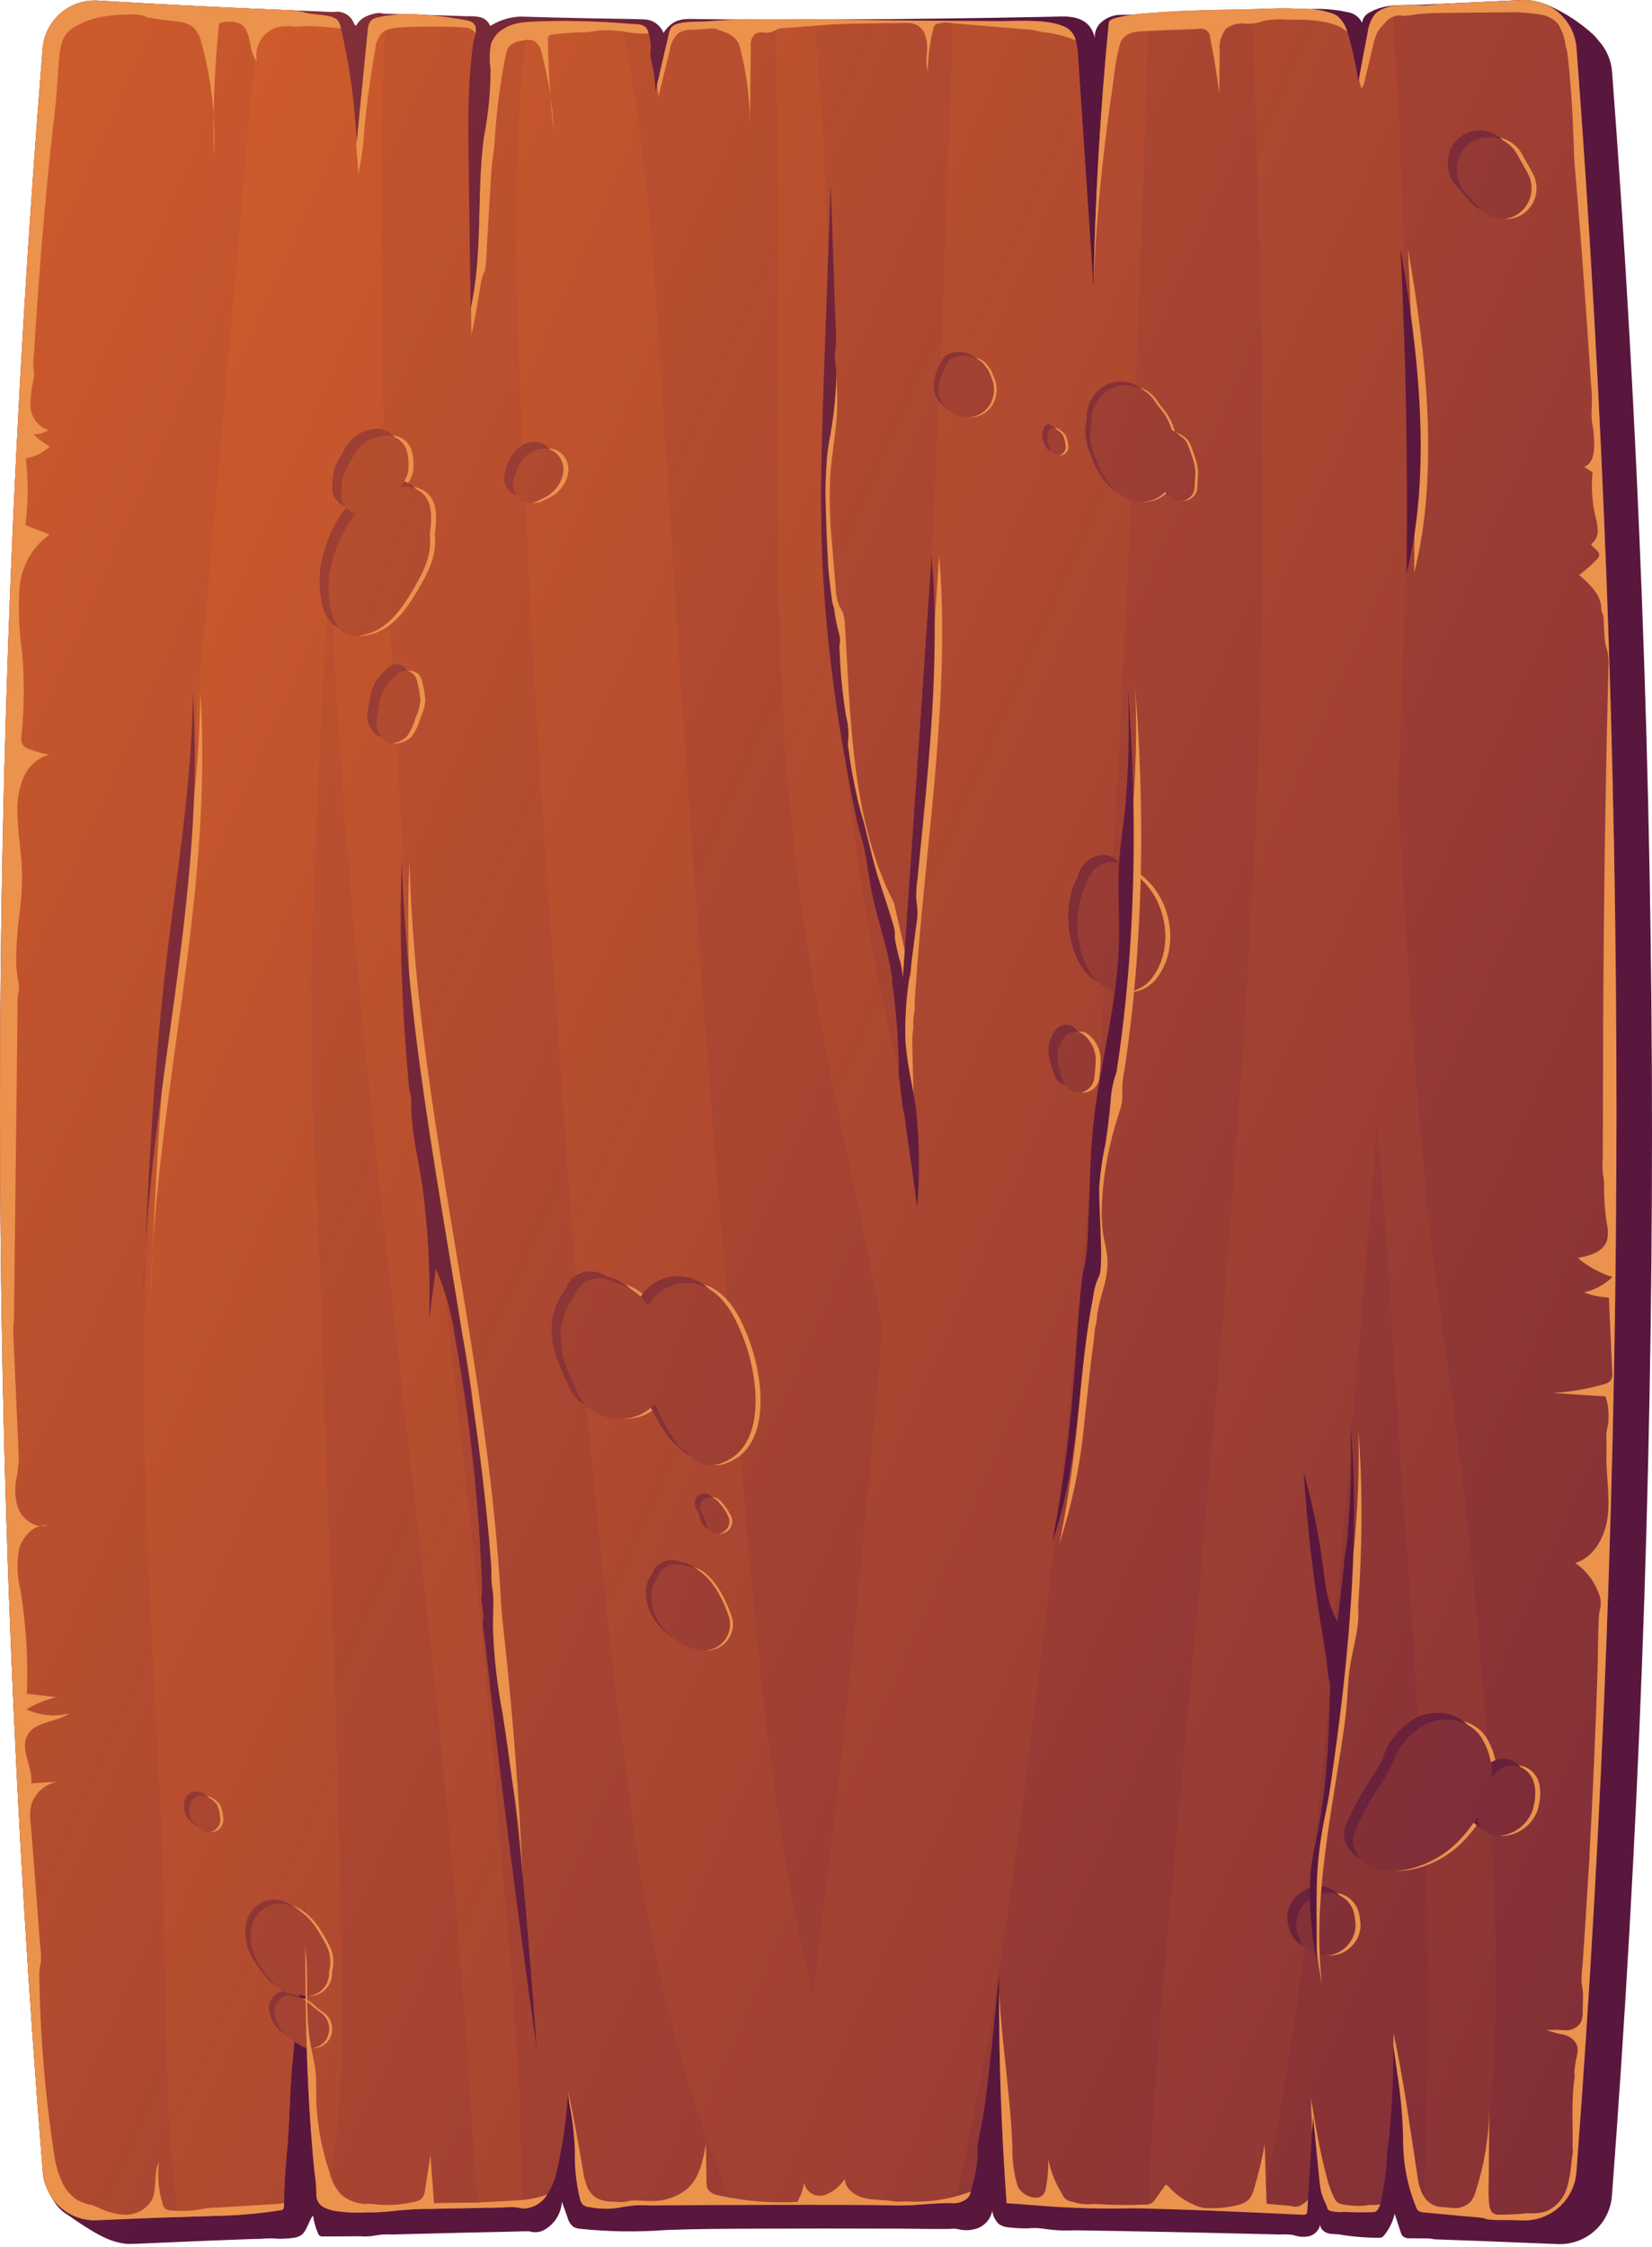 <svg width="536" height="729" viewBox="0 0 536 729" fill="none" xmlns="http://www.w3.org/2000/svg">
<g style="mix-blend-mode:multiply">
<path d="M493.755 0.011C490.161 0.189 486.566 0.364 482.972 0.536C476.995 0.821 471.018 1.097 465.04 1.364C463.603 1.428 462.166 1.491 460.729 1.554C455.249 1.794 449.551 1.101 444.585 3.926C443.879 4.223 443.263 4.699 442.798 5.307C442.333 5.915 442.035 6.634 441.934 7.393C441.498 6.48 440.845 5.688 440.031 5.087C439.217 4.486 438.268 4.094 437.268 3.946C434.272 3.28 431.216 2.925 428.147 2.888C425.574 2.842 422.965 3.077 420.392 3.171C417.444 3.277 414.496 3.382 411.548 3.484C405.639 3.688 399.73 3.883 393.821 4.067C387.93 4.25 382.039 4.423 376.147 4.586C375.068 4.616 373.989 4.645 372.91 4.674C369.882 4.756 366.889 4.836 363.861 4.817C361.57 4.764 359.338 5.539 357.572 6.999C356.753 7.636 356.11 8.472 355.703 9.426C355.297 10.381 355.14 11.424 355.248 12.456C354.94 10.783 354.166 9.232 353.014 7.98C349.833 4.816 345.025 5.349 340.962 5.431C335.125 5.55 329.288 5.658 323.452 5.755C317.634 5.852 311.815 5.938 305.997 6.013C300.198 6.088 294.399 6.151 288.599 6.203C282.819 6.255 277.039 6.295 271.259 6.325C265.498 6.354 259.737 6.371 253.976 6.377C244.961 6.386 235.95 6.327 226.944 6.198C223.382 6.145 220.181 5.725 217.341 8.216C216.921 8.584 216.535 8.991 216.19 9.432C216.039 9.625 215.241 10.549 215.325 10.788C214.842 9.515 213.997 8.412 212.895 7.613C211.792 6.814 210.48 6.355 209.12 6.293C206.916 6.214 204.706 6.137 202.484 6.111C195.285 6.028 187.796 5.883 180.488 5.699C176.597 5.601 172.707 5.492 168.816 5.373C165.352 5.511 161.987 6.568 159.065 8.434C158.774 7.713 158.314 7.072 157.723 6.567C157.132 6.062 156.429 5.707 155.671 5.531C154.26 5.276 152.823 5.189 151.391 5.273C145.84 5.031 140.247 4.936 134.68 4.737C131.879 4.655 129.077 4.569 126.276 4.481C125.6 4.493 124.924 4.463 124.251 4.392C123.856 4.28 123.449 4.211 123.038 4.185C121.651 4.302 120.294 4.655 119.026 5.229C117.517 5.816 116.272 6.93 115.521 8.365C115.069 8.188 114.888 7.663 114.698 7.217C114.258 6.252 113.565 5.425 112.693 4.822C111.821 4.22 110.802 3.865 109.744 3.795C109.231 3.762 108.736 3.862 108.232 3.878C106.572 3.931 104.854 3.74 103.189 3.676C101.401 3.608 99.612 3.538 97.823 3.467C90.393 3.173 82.964 2.854 75.537 2.511C60.94 1.837 46.348 1.066 31.76 0.198C27.34 -0.075 22.989 1.395 19.64 4.292C16.29 7.189 14.209 11.282 13.841 15.695C-4.633 245.004 -4.614 475.427 13.898 704.733C13.986 705.844 14.183 706.945 14.488 708.018C15.461 710.812 16.878 713.43 18.685 715.772C19.782 717.02 21.078 718.078 22.52 718.903C24.042 719.995 25.593 721.045 27.172 722.053C31.97 725.117 37.172 728.228 43.082 727.962C50.364 727.634 57.647 727.322 64.931 727.028C68.676 726.876 72.421 726.729 76.167 726.586C78.139 726.511 80.112 726.437 82.085 726.364C83.555 726.379 85.025 726.319 86.489 726.184C87.804 726.126 89.122 726.165 90.431 726.3C91.953 726.314 93.475 726.218 94.983 726.011C95.805 725.939 96.607 725.713 97.346 725.344C99.653 724.045 99.904 720.814 101.567 718.754C101.837 720.762 102.39 722.723 103.211 724.576C103.31 724.855 103.478 725.103 103.699 725.3C104.042 725.502 104.441 725.588 104.836 725.544C108.812 725.522 112.787 725.501 116.763 725.479C118.463 725.624 120.176 725.535 121.852 725.215C123.582 724.898 125.345 724.796 127.1 724.91C134.869 724.695 142.638 724.498 150.408 724.319C155.175 724.208 159.943 724.105 164.71 724.009C166.955 723.964 169.21 723.852 171.454 723.869C171.776 723.877 172.095 723.933 172.4 724.036C173.223 724.208 174.074 724.209 174.898 724.038C175.722 723.867 176.502 723.528 177.19 723.043C178.671 722.088 179.906 720.799 180.797 719.279C181.687 717.759 182.208 716.051 182.316 714.292C182.923 715.989 183.531 717.686 184.138 719.382C184.429 720.597 185.12 721.678 186.099 722.453C186.718 722.784 187.397 722.984 188.096 723.043C197.418 724.028 206.811 724.165 216.158 723.451C225.467 723.08 234.779 723.066 244.094 723.021C251.939 722.984 259.784 722.964 267.628 722.961C275.488 722.959 283.347 722.974 291.207 723.006C296.859 723.024 302.52 723.165 308.172 723.102C308.973 722.997 309.784 722.999 310.584 723.11C312.719 723.707 314.986 723.64 317.082 722.916C318.318 722.468 319.416 721.707 320.27 720.708C321.124 719.708 321.703 718.503 321.951 717.212C322.159 718.904 322.958 720.467 324.206 721.627C325.185 722.224 326.3 722.56 327.445 722.605C329.356 722.819 331.278 722.928 333.201 722.932C334.873 722.758 336.56 722.773 338.228 722.977C341.611 723.534 345.044 723.724 348.468 723.543C353.047 723.61 357.626 723.683 362.205 723.761C370.124 723.896 378.041 724.049 385.959 724.218C393.891 724.387 401.823 724.573 409.755 724.776C411.527 724.776 413.304 724.868 415.075 724.915C416.549 724.815 418.028 724.861 419.492 725.052C420.051 725.188 420.556 725.392 421.138 725.483C422.558 725.794 424.036 725.711 425.414 725.245C426.206 724.912 426.9 724.38 427.427 723.7C427.955 723.021 428.298 722.217 428.424 721.366C428.074 722.899 429.626 724.265 431.165 724.585C432.522 724.867 433.943 724.715 435.286 725.002C435.852 725.123 436.436 725.186 437.009 725.265C438.139 725.421 439.271 725.55 440.407 725.655C442.677 725.864 444.954 725.97 447.237 725.974C447.627 726.002 448.017 725.943 448.38 725.799C448.698 725.619 448.971 725.37 449.181 725.071C450.786 723.054 451.922 720.706 452.508 718.196C453.157 720.174 453.807 722.152 454.456 724.129C454.575 724.603 454.796 725.046 455.103 725.426C455.455 725.705 455.859 725.912 456.291 726.035C456.724 726.157 457.176 726.192 457.622 726.138C459.606 726.155 461.59 726.158 463.573 726.187C464.296 726.197 464.929 726.441 465.646 726.478C466.64 726.528 467.636 726.548 468.63 726.584C472.609 726.726 476.588 726.873 480.566 727.023L481.401 727.055C489.384 727.358 497.373 727.678 505.368 728.014C509.762 728.204 514.058 726.678 517.348 723.759C520.638 720.839 522.664 716.755 522.998 712.37C540.317 483.002 540.334 252.656 523.048 23.286C522.758 19.56 521.239 16.035 518.73 13.266C518.207 12.69 517.714 11.942 517.141 11.415C513.009 7.579 508.285 4.434 503.151 2.102C500.213 0.718 497.003 0.003 493.755 0.011V0.011Z" fill="url(#paint0_linear_216_99)"/>
<path d="M511.507 15.601C528.795 244.97 528.786 475.316 511.479 704.684C511.138 709.07 509.11 713.152 505.821 716.073C502.532 718.994 498.238 720.525 493.843 720.345C491.811 720.26 489.78 720.232 487.748 720.203C486.043 720.266 484.336 720.2 482.641 720.006C482.048 719.893 481.569 719.611 480.976 719.526C480.412 719.442 479.848 719.385 479.255 719.329C477.844 719.188 476.433 719.075 475.022 718.962C471.044 718.595 467.065 718.2 463.087 717.834C462.72 717.805 462.353 717.777 462.014 717.749C461.382 717.749 460.764 717.562 460.237 717.212C459.815 716.836 459.511 716.346 459.362 715.802C456.7 709.239 455.311 702.229 455.271 695.147C455.183 687.642 454.542 680.154 453.352 672.743L452.082 663.6V666.648C452.054 673.476 451.8 680.333 451.264 687.134C450.953 691.056 450.558 694.978 450.051 698.872C449.851 704.359 449.105 709.813 447.821 715.153C447.285 716.62 446.636 717.608 445.79 717.636C442.629 717.749 439.497 717.749 436.337 717.579C434.76 717.734 433.168 717.629 431.625 717.269C430.27 716.507 430.976 716.902 430.355 715.379C429.615 713.939 429.028 712.426 428.606 710.864C428.267 709.142 428.098 707.365 427.928 705.587C427.279 699.295 426.649 692.993 426.038 686.682C425.953 688.29 425.84 689.899 425.728 691.507C425.304 698.872 424.825 706.264 424.373 713.629C424.288 714.814 424.232 715.971 424.147 717.156C424.119 717.636 424.034 718.2 423.611 718.426C423.393 718.497 423.163 718.526 422.934 718.511C418.109 718.285 413.284 718.059 408.459 717.834C396.608 717.297 384.728 716.789 372.877 716.535C371.241 716.451 369.633 716.423 368.024 716.394C357.877 716.658 347.724 716.385 337.606 715.576C336.675 715.463 326.602 714.729 326.602 714.786C324.937 691.902 324.118 668.962 324.147 645.965C324.147 644.131 324.147 642.297 324.175 640.463C324.119 641.055 324.062 641.676 324.006 642.268L323.978 642.297C323.103 651.326 322.172 660.384 321.184 669.385C320.648 674.238 320.112 679.064 319.406 683.86C318.842 687.782 317.911 691.62 317.29 695.514C317.14 696.722 317.13 697.944 317.262 699.154C316.973 702.888 316.273 706.578 315.174 710.158C315.117 710.441 315.061 710.694 314.976 710.977C314.822 711.661 314.544 712.311 314.158 712.896C313.625 713.465 312.977 713.916 312.257 714.217C311.538 714.519 310.762 714.665 309.982 714.645C309.447 714.692 308.91 714.711 308.374 714.701C304.141 714.701 300.078 715.124 295.874 715.379C290.992 715.661 286.139 715.322 281.286 715.322C269.491 715.266 257.705 715.256 245.93 715.294C243.193 715.294 240.456 715.322 237.719 715.322C228.689 715.35 219.678 715.407 210.687 715.491C207.579 715.258 204.453 715.467 201.403 716.112C198.081 716.733 194.67 716.704 191.358 716.027C190.591 716.001 189.847 715.756 189.214 715.322C188.73 714.83 188.389 714.215 188.226 713.544C186.94 708.351 186.37 703.006 186.533 697.658C186.336 692.424 185.713 687.215 184.671 682.083C184.558 681.377 184.417 680.644 184.248 679.938C183.717 688.245 182.5 696.494 180.608 704.6C180.025 707.177 179.014 709.638 177.617 711.88C177.357 712.298 177.065 712.694 176.742 713.065C175.936 714.058 174.933 714.874 173.797 715.461C172.661 716.049 171.416 716.395 170.139 716.479C169.845 716.494 169.55 716.466 169.264 716.394C168.987 716.362 168.713 716.306 168.446 716.225C166.727 715.971 164.981 715.942 163.254 716.14L155.212 716.31C150.303 716.394 145.393 716.479 140.483 716.592C135.692 716.577 130.905 716.859 126.149 717.438C123.758 717.669 121.356 717.773 118.954 717.749C116.017 717.909 113.071 717.814 110.15 717.467C108.539 717.357 106.962 716.955 105.494 716.282C105.491 716.282 105.487 716.281 105.483 716.28C105.48 716.278 105.477 716.276 105.474 716.274C105.472 716.271 105.47 716.268 105.468 716.264C105.467 716.261 105.466 716.257 105.466 716.253C104.684 715.954 104.005 715.435 103.509 714.759C103.014 714.084 102.723 713.28 102.673 712.444C102.653 709.77 102.436 707.101 102.024 704.459C101.431 698.561 100.951 692.645 100.585 686.71C99.794 674.577 99.371 662.415 99.174 650.226C99.089 644.3 99.061 638.347 99.033 632.421V631.546C99.004 626.213 98.835 620.824 99.089 615.491C98.497 626.947 97.716 638.384 96.747 649.803C96.211 655.728 95.647 661.682 95.026 667.608C93.954 677.737 94.067 688.234 93.107 698.138C92.543 703.668 92.233 709.227 92.148 714.758C92.12 715.068 92.12 715.379 92.12 715.689C92.148 716.05 92.048 716.41 91.837 716.705C91.587 716.903 91.282 717.021 90.963 717.043C84.927 717.991 78.84 718.575 72.735 718.793C67.768 718.934 62.774 719.075 57.808 719.273C49.061 719.554 40.313 719.893 31.566 720.288C27.181 720.49 22.889 718.982 19.594 716.082C16.299 713.182 14.259 709.116 13.902 704.741C-4.613 475.429 -4.631 244.999 13.846 15.685C14.215 11.273 16.297 7.181 19.646 4.286C22.995 1.39 27.345 -0.078 31.764 0.194C43.869 0.928 55.992 1.586 68.135 2.169C73.412 2.423 78.716 2.649 84.021 2.903C87.21 3.044 90.426 3.157 93.643 3.298C95.226 3.314 96.8 3.532 98.327 3.947C101.092 4.822 104.112 4.624 106.961 5.301C107.891 5.477 108.757 5.896 109.473 6.514C110.044 7.243 110.414 8.109 110.545 9.026C110.573 9.111 110.573 9.195 110.601 9.28C113.051 19.676 114.645 30.255 115.37 40.911C115.511 42.886 115.596 44.833 115.681 46.808C116.894 34.506 118.107 22.194 119.32 9.872C119.317 8.72 119.694 7.599 120.393 6.684C121.059 6.116 121.87 5.744 122.735 5.612C123.61 5.386 124.456 5.245 125.331 5.104C128.369 4.692 131.436 4.523 134.501 4.596C140.271 4.883 146.014 5.58 151.685 6.684C154.394 7.248 154.592 8.969 154.281 10.832C154.055 12.017 153.632 13.287 153.491 14.331C153.096 17.237 152.786 20.172 152.56 23.106C152.08 28.975 151.967 34.873 151.939 40.77C151.939 44.607 151.996 48.445 152.052 52.282C152.278 68.253 152.494 84.214 152.701 100.166C152.757 99.969 152.786 99.743 152.842 99.546C156.708 81.628 154.62 62.892 156.99 44.664C158.409 37.393 159.146 30.006 159.191 22.598C158.762 19.856 158.801 17.061 159.304 14.331C160.056 12.101 161.644 10.249 163.734 9.167C166.067 7.876 168.686 7.187 171.352 7.164C172.904 7.022 174.456 6.994 175.895 6.909C184.517 6.641 193.147 6.867 201.742 7.587C203.266 7.7 204.789 7.784 206.313 7.869C207.42 7.811 208.514 8.129 209.417 8.772C209.95 9.348 210.311 10.062 210.461 10.832C210.461 10.86 210.489 10.916 210.489 10.944C210.972 12.593 211.191 14.307 211.138 16.023C211.064 16.547 211.017 17.075 210.997 17.604C211.195 19.607 211.872 21.667 212.154 23.699C212.436 25.672 212.606 27.66 212.662 29.652C212.86 28.862 213.029 28.072 213.226 27.282C214.496 21.78 215.794 16.306 217.064 10.804C217.18 10.077 217.47 9.39 217.91 8.8C219.914 6.656 226.742 7.164 229.338 6.938C234.332 6.543 239.355 6.345 244.378 6.289C246.776 6.232 249.146 6.233 251.545 6.233C255.693 6.233 259.84 6.289 263.989 6.345C266.895 6.373 269.773 6.402 272.679 6.43C284.813 6.514 296.917 6.684 309.051 6.769C314.44 6.825 319.858 6.853 325.247 6.853C331.032 6.853 340.964 6.091 346.156 9.082C347.597 9.99 348.621 11.43 349.006 13.089C349.419 14.6 349.665 16.152 349.739 17.717C351.376 42.66 353.041 67.594 354.734 92.52C354.734 92.632 354.762 92.773 354.762 92.886V92.999C354.785 93.072 354.795 93.149 354.79 93.225C354.79 92.689 354.819 92.153 354.819 91.617C355.383 63.484 357.029 35.408 359.757 7.389C359.897 6.063 362.776 5.668 363.707 5.442C366.656 4.836 369.646 4.44 372.651 4.257C373.16 4.201 373.696 4.144 374.203 4.116C383.797 3.382 393.419 3.185 403.013 3.072H403.493C404.424 3.044 405.327 3.015 406.23 2.987C407.302 2.959 408.346 2.931 409.39 2.903C415.097 2.62 420.817 2.677 426.517 3.072C428.226 3.257 429.911 3.626 431.54 4.173C432.358 4.379 433.139 4.712 433.854 5.16C435.424 6.526 436.562 8.321 437.127 10.324C437.373 10.998 437.58 11.686 437.748 12.384C438.985 17.013 439.983 21.703 440.739 26.436C440.823 25.956 440.908 25.505 441.021 25.025C441.924 20.059 442.883 15.064 443.843 10.07C444.103 8.221 444.8 6.461 445.874 4.934C446.496 4.174 447.276 3.557 448.16 3.129C449.248 2.598 450.408 2.227 451.602 2.028C452.025 1.971 452.42 1.915 452.844 1.859C456.879 1.379 460.857 2.028 464.864 1.576C466.924 1.323 468.956 1.182 471.044 1.097C475.022 0.899 479.029 0.73 483.008 0.532L493.758 0.025C498.165 -0.213 502.49 1.284 505.807 4.195C509.124 7.106 511.17 11.2 511.507 15.601V15.601Z" fill="url(#paint1_linear_216_99)"/>
<path d="M84.025 2.9C87.213 3.041 90.43 3.154 93.647 3.295C95.23 3.311 96.804 3.529 98.331 3.944C101.096 4.819 104.115 4.622 106.965 5.299C107.895 5.475 108.761 5.893 109.477 6.512C110.048 7.241 110.417 8.107 110.549 9.023C110.577 9.108 110.577 9.193 110.605 9.277C113.054 19.673 114.649 30.252 115.374 40.908C115.515 42.883 115.6 44.831 115.685 46.806C116.898 34.503 118.111 22.191 119.324 9.87C119.321 8.718 119.698 7.597 120.396 6.681C121.062 6.113 121.874 5.742 122.739 5.609C123.613 5.383 124.46 5.242 125.334 5.101C124.29 21.128 123.811 37.212 123.698 53.606C122.977 170.923 129.3 288.177 142.631 404.736C149.206 463.033 156.119 521.216 160.803 579.681C164.415 624.659 169.578 670.85 169.268 716.392C168.991 716.36 168.717 716.303 168.45 716.223C166.73 715.968 164.985 715.94 163.258 716.138L155.216 716.307C153.551 697.571 152.564 678.807 151.181 659.93C148.726 626.691 145.829 593.489 142.491 560.325C130.526 442.068 113.907 324.573 108.122 205.723C107.727 197.061 107.332 188.398 106.993 179.707C105.752 201.885 104.567 224.092 103.636 246.271C102.366 276.011 100.729 305.837 100.955 335.605C101.237 366.644 103.495 397.57 104.313 428.552C105.978 490.149 109.533 551.633 110.323 613.288C110.718 643.762 112.552 675.365 107.445 705.529C106.824 709.112 106.175 712.696 105.47 716.251C104.688 715.951 104.008 715.433 103.513 714.757C103.017 714.081 102.727 713.278 102.676 712.441C102.657 709.767 102.44 707.098 102.027 704.456C101.435 698.559 100.955 692.642 100.588 686.708C99.798 674.574 99.375 662.413 99.177 650.223C99.093 644.298 99.064 638.344 99.036 632.418V631.544C99.008 626.211 98.839 620.822 99.093 615.488C98.5 626.944 97.719 638.382 96.751 649.8C96.215 655.726 95.65 661.679 95.029 667.605C93.957 677.735 94.07 688.232 93.111 698.136C92.546 703.666 92.236 709.225 92.151 714.755C92.123 715.066 92.123 715.376 92.123 715.687C92.152 716.048 92.052 716.407 91.841 716.702C91.59 716.901 91.285 717.019 90.966 717.041C84.931 717.988 78.844 718.572 72.738 718.79C67.772 718.932 62.778 719.073 57.812 719.27C56.457 708.745 55.357 698.192 54.849 687.582C53.212 652.763 53.579 617.802 51.886 582.954C48.98 522.599 44.437 461.424 48.077 401.012C51.688 341.051 59.053 281.373 64.64 221.581C70.481 159.194 75.786 96.75 81.231 34.334C82.134 23.866 83.094 13.369 84.025 2.9ZM363.711 5.44C362.779 5.665 359.901 6.061 359.76 7.387C357.051 35.378 355.405 63.454 354.822 91.614C354.822 92.15 354.794 92.686 354.794 93.223C354.799 93.146 354.789 93.07 354.766 92.997V92.884C354.766 92.771 354.738 92.63 354.738 92.517C353.073 67.573 351.408 42.639 349.743 17.714C349.669 16.149 349.423 14.598 349.01 13.087C348.625 11.428 347.6 9.988 346.16 9.08C340.968 6.089 331.035 6.85 325.251 6.85C319.861 6.85 314.444 6.823 309.054 6.766C305.556 121.665 300.476 236.508 292.406 351.124C291.221 346.243 290.064 341.362 288.936 336.48C279.088 293.071 273.157 248.866 271.216 204.397C268.027 138.341 270.962 71.947 263.992 6.343C259.844 6.286 255.696 6.23 251.548 6.23C253.693 74.063 250.956 142.038 253.072 209.871C254.339 252.517 259.057 294.991 267.181 336.875C273.304 368.337 280.809 399.573 286.255 431.147C282.926 471.244 279.163 511.33 274.968 551.408C271.78 581.713 268.253 611.99 264.387 642.238C264.19 643.846 264.049 645.455 263.851 647.035C259.421 629.682 256.091 611.99 253.383 594.439C245.905 546.414 242.575 497.598 238.315 449.206C229.172 345.425 221.921 241.445 215.487 137.467C212.778 93.787 210.465 50.22 201.746 7.584C193.15 6.865 184.521 6.639 175.899 6.907C174.46 6.992 172.908 7.02 171.356 7.161C166.475 44.69 166.926 82.641 168.534 120.762C170.792 173.697 173.416 226.632 177.112 279.51C184.421 383.743 191.108 488.795 205.47 592.35C211.396 635.043 221.159 676.155 237.722 715.32C240.459 715.32 243.197 715.291 245.933 715.291C257.728 715.263 269.513 715.272 281.289 715.32C286.142 715.32 290.996 715.658 295.877 715.376C300.081 715.122 304.145 714.699 308.377 714.699C308.914 714.708 309.451 714.69 309.986 714.643C312.44 704.964 314.049 694.947 316.024 685.41C321.696 658.265 325.618 630.979 329.342 603.496C336.905 547.598 343.451 491.579 348.981 435.436C359.732 324.94 365.093 213.765 369.354 102.844C370.595 70 371.696 37.137 372.655 4.255C369.649 4.438 366.66 4.834 363.711 5.44V5.44ZM448.164 3.126C447.28 3.555 446.5 4.171 445.878 4.932C444.804 6.458 444.107 8.219 443.846 10.067C442.887 15.062 441.928 20.056 441.025 25.022C440.912 25.502 440.827 25.953 440.743 26.433C439.987 21.701 438.989 17.011 437.752 12.381C437.584 11.684 437.376 10.996 437.131 10.322C436.566 8.318 435.428 6.523 433.858 5.158C433.143 4.71 432.362 4.376 431.544 4.17C429.914 3.623 428.23 3.255 426.521 3.07C420.82 2.674 415.101 2.618 409.394 2.9C408.35 2.929 407.306 2.957 406.233 2.985C409.591 94.52 411.482 185.886 406.939 277.479C401.973 378.015 392.435 478.552 383.349 578.778C380.754 607.418 377.791 635.974 375.759 664.642C374.574 681.234 372.796 699.067 372.881 716.533C384.732 716.787 396.612 717.295 408.462 717.831C411.764 705.556 414.078 692.915 416.025 681.262C420.314 655.472 423.7 629.738 426.239 603.722C431.262 552.875 435.381 501.944 439.699 451.012C442.182 421.949 444.542 392.886 446.781 363.822C448.587 384.985 450.252 406.147 451.437 427.367C454.512 481.994 459.422 536.538 462.047 591.222C464.106 633.491 463.09 675.59 462.018 717.746C462.357 717.774 462.723 717.803 463.09 717.831C467.069 718.198 471.048 718.593 475.026 718.959C476.437 719.073 477.848 719.185 479.259 719.326C486.285 679.061 485.946 637.356 484.168 596.639C481.77 541.899 476.155 487.666 468.339 433.461C460.071 376.35 457.165 317.772 453.666 260.153C453.609 259.11 453.553 258.037 453.497 256.993C455.274 219.352 456.346 181.654 456.318 143.872C456.262 96.496 455.133 49.204 451.606 2.026C450.411 2.224 449.252 2.595 448.164 3.126V3.126Z" fill="url(#paint2_linear_216_99)"/>
<path d="M482.954 564.909C484.862 568.466 485.813 572.456 485.714 576.491C486.437 575.38 487.404 574.448 488.541 573.767C489.652 573.1 490.925 572.747 492.222 572.747C493.518 572.747 494.791 573.1 495.903 573.767C500.54 576.651 500.225 582.729 498.827 587.402C497.947 589.763 496.383 591.807 494.333 593.273C492.283 594.738 489.843 595.558 487.324 595.626C485.687 595.572 484.129 594.904 482.961 593.756C481.792 592.608 481.097 591.063 481.013 589.426C479.105 592.41 476.89 595.186 474.404 597.709C467.822 604.371 456.325 609.097 447.276 605.93C443.095 604.466 439.218 599.47 441.042 594.664C443.444 588.933 446.419 583.46 449.924 578.329C450.824 576.902 451.736 575.511 452.513 574.005C452.892 573.27 454.038 570.48 453.191 572.557C454.93 567.128 458.629 562.542 463.566 559.693C469.936 556.075 479.449 557.784 482.954 564.909ZM428.272 615.197C427.853 615.479 427.409 615.722 426.945 615.923C425.51 616.79 424.321 618.01 423.491 619.467C422.626 620.986 422.173 622.704 422.177 624.452C422.247 626.071 422.629 627.66 423.301 629.133C423.797 630.538 424.725 631.75 425.952 632.594C427.164 633.433 428.548 633.992 430.002 634.231C431.457 634.471 432.946 634.384 434.364 633.978C436.369 633.368 438.123 632.126 439.365 630.438C440.724 628.741 441.454 626.627 441.432 624.452C441.365 623.106 441.177 621.769 440.871 620.456C440.537 619.178 439.912 617.994 439.045 616.996C438.179 615.999 437.093 615.215 435.874 614.706C434.655 614.197 433.334 613.977 432.016 614.062C430.697 614.147 429.416 614.535 428.272 615.197V615.197ZM363.216 125.285C360.86 126.018 358.797 127.481 357.327 129.463C355.856 131.445 355.053 133.843 355.035 136.311C355.019 138.083 354.536 139.585 354.536 141.55C354.763 144.574 355.593 147.522 356.979 150.22C358.486 154.894 361.611 158.876 365.793 161.451C367.942 162.645 370.43 163.084 372.858 162.7C375.287 162.315 377.516 161.128 379.192 159.328C379.765 159.911 380.348 160.504 380.904 161.171C381.535 161.784 382.333 162.198 383.198 162.36C384.063 162.521 384.956 162.424 385.766 162.08C386.576 161.736 387.266 161.16 387.75 160.425C388.234 159.69 388.49 158.828 388.486 157.948C388.483 156.617 388.562 155.286 388.723 153.964C388.73 152.131 388.414 150.312 387.789 148.589C387.304 147.177 386.895 145.672 386.275 144.317C385.874 143.349 385.235 142.499 384.419 141.843C384.149 141.629 381.815 140.047 382.788 141.043C382.36 140.603 381.817 140.293 381.22 140.149C380.469 137.14 378.985 134.364 376.902 132.068L375.802 130.54C374.542 128.433 372.64 126.786 370.375 125.84C368.109 124.894 365.6 124.699 363.216 125.285ZM341.137 139.929C340.771 140.944 340.587 142.015 340.592 143.094C340.891 144.254 341.356 145.364 341.973 146.391C342.272 146.925 342.759 147.33 343.34 147.525C343.921 147.72 344.554 147.693 345.116 147.447C345.677 147.191 346.131 146.746 346.398 146.189C346.664 145.632 346.726 144.999 346.573 144.401C346.466 143.319 346.2 142.258 345.784 141.254C345.182 140.467 344.447 139.792 343.611 139.259C343.426 139.078 343.197 138.948 342.946 138.883C342.695 138.817 342.432 138.818 342.182 138.886C341.932 138.954 341.704 139.086 341.521 139.269C341.337 139.452 341.205 139.68 341.137 139.929V139.929ZM311.144 115.693C310.456 115.976 309.773 116.268 309.093 116.57C304.65 123.055 304.191 128.253 307.717 132.165C308.438 132.975 309.278 133.671 310.207 134.23C311.188 134.814 312.275 135.199 313.405 135.363C314.535 135.526 315.687 135.465 316.793 135.182C317.9 134.899 318.939 134.401 319.852 133.715C320.766 133.03 321.535 132.171 322.115 131.187C323.367 128.949 323.698 126.311 323.04 123.833C322.595 122.534 322.081 121.26 321.499 120.017L320.065 118.113C319.269 117.218 318.251 116.547 317.114 116.167C315.253 115.269 313.123 115.099 311.144 115.693V115.693ZM125.157 141.492C123.191 141.814 121.323 142.578 119.695 143.726C118.035 145.266 116.664 147.091 115.648 149.115C114.601 150.663 113.738 152.327 113.076 154.075C112.586 156.052 112.344 158.082 112.354 160.118C112.245 161.573 112.655 163.02 113.51 164.202C114.366 165.384 115.613 166.225 117.029 166.576C112.797 171.966 109.955 178.314 108.752 185.061C107.37 191.49 107.977 207.555 118.104 206.235C126.048 205.199 130.813 199.256 134.873 192.553C138.806 186.061 141.851 180.353 141.064 173.582C141.697 168.044 142.503 161.248 136.345 158.587C134.827 157.914 133.149 157.686 131.507 157.926C132.589 156.622 133.419 155.127 133.952 153.518C134.332 151.162 134.228 148.752 133.646 146.437C133.17 144.659 132.011 143.142 130.421 142.215C128.831 141.289 126.939 141.029 125.157 141.492V141.492ZM130.375 218.805C128.939 220.162 127.619 221.636 126.429 223.212C125.297 225.14 124.621 227.301 124.452 229.53C123.932 231.516 123.687 233.564 123.725 235.617C124.113 237.47 125.073 239.154 126.47 240.432C126.809 240.787 127.238 241.042 127.711 241.171C128.185 241.299 128.684 241.296 129.156 241.161C130.772 240.84 132.279 240.109 133.53 239.036C134.856 237.188 135.832 235.112 136.407 232.912C137.326 231.073 137.864 229.067 137.99 227.016C137.817 224.829 137.429 222.665 136.834 220.555C136.661 219.898 136.319 219.299 135.841 218.817C135.363 218.335 134.766 217.988 134.111 217.811C133.455 217.633 132.765 217.632 132.109 217.806C131.453 217.981 130.855 218.326 130.375 218.805V218.805ZM176.609 145.636C174.612 146.029 172.812 147.102 171.516 148.672C169.801 150.779 168.676 153.303 168.255 155.987C167.975 157.065 168.013 158.2 168.364 159.257C168.715 160.313 169.364 161.246 170.233 161.941C171.096 162.615 172.14 163.016 173.231 163.095C174.323 163.174 175.414 162.926 176.364 162.384L178.604 161.248C180.212 160.433 181.576 159.207 182.558 157.695C183.659 156.213 184.314 154.447 184.444 152.605C184.48 151.52 184.269 150.442 183.826 149.451C183.383 148.46 182.72 147.583 181.887 146.887C181.146 146.316 180.292 145.91 179.382 145.694C178.472 145.478 177.527 145.458 176.609 145.636V145.636ZM354.179 286.642C349.032 295.847 350.62 311.131 357.548 318.417C358.649 319.535 359.961 320.422 361.408 321.028C362.855 321.634 364.408 321.946 365.976 321.946C367.545 321.946 369.098 321.634 370.545 321.028C371.992 320.422 373.304 319.535 374.405 318.417C383.962 307.794 379.884 289.146 368.052 282.411L367.702 282.024C363.055 276.881 355.335 280.543 354.179 286.642ZM346.637 336.892C345.062 339.145 344.412 341.918 344.823 344.636C345.256 346.659 345.821 348.651 346.515 350.599C346.847 351.814 347.605 352.869 348.651 353.57C349.698 354.271 350.962 354.571 352.211 354.415C353.455 354.207 354.587 353.57 355.409 352.614C356.232 351.658 356.693 350.444 356.713 349.183C356.991 347.111 357.122 345.022 357.104 342.931C356.831 340.254 355.573 337.775 353.573 335.975C353.097 335.492 352.516 335.125 351.874 334.905C351.233 334.685 350.549 334.616 349.877 334.705C349.204 334.794 348.562 335.038 347.999 335.417C347.437 335.797 346.971 336.302 346.637 336.892V336.892ZM86.4 619.303C80.562 623.428 81.692 632.248 85.233 637.534C86.721 639.831 88.402 641.996 90.258 644.007C91.781 645.516 93.721 646.534 95.828 646.929L98.4 647.284C97.421 647.065 97.513 647.078 98.676 647.323C99.752 647.588 100.874 647.605 101.958 647.373C103.041 647.141 104.058 646.666 104.931 645.984C105.804 645.301 106.511 644.429 106.998 643.434C107.485 642.438 107.739 641.345 107.742 640.237C107.752 639.931 107.754 639.72 107.752 639.564C107.775 639.476 107.802 639.373 107.833 639.246C108.509 636.439 108.132 633.481 106.773 630.933C105.885 629.183 104.794 627.383 103.753 625.724C100.185 620.038 92.777 614.796 86.4 619.303ZM90.137 653.968C90.594 656.294 91.769 658.418 93.498 660.041C95.087 661.365 96.776 662.566 98.549 663.632C99.251 664.039 100.026 664.303 100.831 664.409C101.635 664.515 102.453 664.461 103.236 664.25C104.02 664.04 104.754 663.676 105.396 663.181C106.039 662.685 106.577 662.068 106.98 661.364C107.772 659.909 107.984 658.208 107.574 656.604C107.164 654.999 106.162 653.609 104.77 652.712C104.185 652.323 103.622 651.91 103.055 651.495L102.943 651.387C102.649 651.112 102.339 650.853 102.044 650.58C100.99 649.544 99.714 648.762 98.314 648.292C97.653 648.073 96.996 647.852 96.346 647.597C92.695 646.161 89.118 650.438 90.137 653.968ZM62.688 585.36C62.213 587.089 62.369 588.931 63.128 590.555C63.856 591.547 64.716 592.435 65.684 593.194C66.309 593.818 67.122 594.219 67.998 594.335C68.873 594.451 69.763 594.276 70.528 593.836C71.272 593.345 71.847 592.637 72.176 591.809C72.504 590.98 72.57 590.071 72.365 589.203C72.268 587.949 71.95 586.722 71.426 585.578C70.433 584.177 69.004 583.143 67.362 582.638C66.876 582.506 66.369 582.472 65.87 582.538C65.371 582.604 64.891 582.768 64.456 583.022C64.021 583.275 63.641 583.612 63.337 584.014C63.034 584.415 62.813 584.873 62.688 585.36V585.36ZM201.192 416.219C200.884 416.032 200.565 415.864 200.238 415.715C198.298 414.626 196.009 414.34 193.861 414.918C191.713 415.495 189.877 416.891 188.746 418.807C188.415 419.406 188.119 420.024 187.859 420.657C186.168 422.838 184.93 425.334 184.216 428C183.502 430.665 183.327 433.446 183.702 436.18C184.135 442.024 187.027 447.192 189.333 452.468C192.526 459.776 202.452 461.9 208.98 459.073C210.916 458.229 212.659 457.001 214.104 455.462C215.917 459.634 218.108 463.631 220.65 467.404C221.717 469.005 223.075 470.393 224.654 471.494C228.017 475.39 232.549 476.975 238.654 473.235C250.21 466.154 247.155 445.71 243.192 435.063C240.791 428.61 237.402 421.253 231.174 417.871C227.852 416.113 223.971 415.734 220.372 416.817C216.774 417.9 213.746 420.358 211.947 423.657C210.731 421.771 209.155 420.144 207.31 418.868C205.464 417.591 203.386 416.691 201.192 416.219V416.219ZM228.171 487.982C227.766 489.763 228.622 490.793 229.322 492.268C229.337 492.3 229.413 492.477 229.464 492.594C229.52 492.755 229.614 493.018 229.628 493.062C229.793 493.58 229.931 494.106 230.041 494.639C230.18 495.171 230.431 495.666 230.778 496.092C231.125 496.518 231.56 496.865 232.053 497.107C232.546 497.35 233.085 497.484 233.634 497.5C234.184 497.515 234.73 497.412 235.236 497.198C235.74 496.968 236.19 496.636 236.56 496.224C236.929 495.811 237.209 495.326 237.382 494.8C237.555 494.273 237.617 493.717 237.564 493.166C237.512 492.614 237.346 492.08 237.076 491.596C236.483 490.402 235.76 489.278 234.92 488.243C233.949 487.012 232.725 485.594 231.028 485.751C230.376 485.771 229.748 485.998 229.235 486.4C228.721 486.801 228.349 487.355 228.171 487.982V487.982ZM214.544 510.934C214.404 511.253 214.287 511.581 214.151 511.901C210.395 516.881 212.548 524.349 216.437 528.639C219.174 531.967 222.96 534.268 227.175 535.163C228.625 535.541 230.149 535.529 231.593 535.128C233.036 534.726 234.348 533.949 235.393 532.876C236.439 531.803 237.182 530.472 237.547 529.019C237.911 527.566 237.884 526.042 237.468 524.602C235.217 517.908 230.637 508.79 223.226 507.926C222.959 507.832 222.688 507.748 222.422 507.645C220.93 507.228 219.342 507.326 217.912 507.922C216.483 508.519 215.296 509.58 214.544 510.934V510.934ZM481.873 44.812C480.555 45.176 479.323 45.8 478.25 46.646C477.177 47.493 476.284 48.545 475.623 49.742C474.499 51.808 474.053 54.174 474.346 56.507C474.64 58.84 475.658 61.022 477.258 62.745C478.868 64.553 480.479 66.362 482.089 68.171C483.729 69.852 485.937 70.863 488.282 71.006C490.627 71.149 492.941 70.415 494.774 68.945C496.63 67.45 497.898 65.346 498.353 63.006C498.809 60.666 498.422 58.241 497.262 56.158C496.069 54.02 494.875 51.881 493.682 49.742C492.518 47.747 490.735 46.186 488.604 45.297C486.473 44.407 484.109 44.236 481.873 44.812Z" fill="#EB924D"/>
<path d="M478.425 562.727C480.332 566.283 481.283 570.274 481.184 574.308C481.907 573.197 482.874 572.266 484.011 571.585C485.123 570.917 486.395 570.565 487.692 570.565C488.989 570.565 490.261 570.917 491.373 571.585C496.01 574.468 495.695 580.547 494.297 585.219C493.418 587.58 491.853 589.625 489.804 591.09C487.754 592.556 485.313 593.375 482.795 593.444C481.157 593.389 479.6 592.722 478.431 591.574C477.262 590.425 476.567 588.88 476.484 587.244C474.575 590.228 472.36 593.004 469.874 595.527C463.292 602.189 451.796 606.914 442.746 603.747C438.565 602.284 434.688 597.287 436.512 592.481C438.914 586.751 441.89 581.278 445.394 576.146C446.295 574.72 447.207 573.329 447.984 571.823C448.363 571.088 449.509 568.297 448.661 570.374C450.401 564.946 454.099 560.36 459.036 557.511C465.407 553.893 474.919 555.602 478.425 562.727ZM423.743 613.014C423.324 613.297 422.879 613.54 422.416 613.74C420.98 614.607 419.791 615.827 418.961 617.285C418.096 618.803 417.643 620.522 417.647 622.27C417.718 623.888 418.099 625.477 418.772 626.951C419.267 628.356 420.195 629.567 421.422 630.412C422.635 631.251 424.018 631.81 425.473 632.049C426.927 632.288 428.417 632.202 429.834 631.796C431.839 631.186 433.593 629.944 434.835 628.256C436.194 626.559 436.925 624.444 436.902 622.27C436.836 620.924 436.648 619.586 436.341 618.274C436.007 616.995 435.382 615.811 434.516 614.814C433.649 613.817 432.564 613.033 431.344 612.524C430.125 612.015 428.805 611.795 427.486 611.88C426.168 611.965 424.887 612.353 423.743 613.014V613.014ZM360.787 124.114C358.43 124.847 356.368 126.311 354.897 128.293C353.427 130.274 352.624 132.673 352.605 135.14C352.589 136.913 352.107 138.414 352.107 140.379C352.333 143.404 353.164 146.352 354.549 149.049C356.056 153.723 359.182 157.705 363.363 160.28C365.513 161.474 368 161.914 370.429 161.529C372.857 161.144 375.087 159.957 376.762 158.158C377.335 158.741 377.918 159.333 378.475 160C379.105 160.613 379.903 161.027 380.768 161.189C381.633 161.351 382.527 161.253 383.337 160.909C384.146 160.565 384.837 159.989 385.32 159.254C385.804 158.519 386.06 157.658 386.056 156.778C386.053 155.446 386.133 154.115 386.293 152.793C386.301 150.961 385.985 149.141 385.359 147.419C384.874 146.006 384.466 144.501 383.846 143.146C383.444 142.179 382.806 141.328 381.989 140.672C381.719 140.458 379.386 138.876 380.358 139.872C379.931 139.432 379.387 139.122 378.79 138.978C378.04 135.969 376.556 133.193 374.472 130.897C374.106 130.388 373.739 129.878 373.373 129.369C372.113 127.262 370.21 125.615 367.945 124.669C365.68 123.723 363.171 123.529 360.787 124.114ZM338.707 138.759C338.341 139.773 338.157 140.845 338.163 141.923C338.462 143.083 338.926 144.193 339.543 145.22C339.842 145.755 340.33 146.159 340.911 146.354C341.492 146.549 342.124 146.522 342.686 146.276C343.248 146.02 343.702 145.575 343.968 145.018C344.235 144.461 344.297 143.828 344.143 143.23C344.037 142.148 343.771 141.087 343.354 140.083C342.753 139.296 342.017 138.621 341.182 138.089C340.997 137.907 340.767 137.777 340.517 137.712C340.266 137.646 340.003 137.648 339.753 137.715C339.503 137.783 339.274 137.915 339.091 138.098C338.908 138.281 338.775 138.509 338.707 138.759V138.759ZM308.714 114.522C308.027 114.805 307.343 115.097 306.664 115.399C302.221 121.884 301.762 127.082 305.287 130.994C306.009 131.804 306.848 132.5 307.778 133.059C308.759 133.644 309.846 134.029 310.976 134.192C312.106 134.355 313.257 134.294 314.364 134.011C315.47 133.728 316.51 133.23 317.423 132.544C318.336 131.859 319.105 130.999 319.686 130.016C320.937 127.778 321.269 125.14 320.611 122.662C320.166 121.363 319.651 120.09 319.07 118.846C318.592 118.211 318.114 117.577 317.636 116.942C316.839 116.047 315.822 115.376 314.685 114.997C312.824 114.098 310.694 113.929 308.714 114.522V114.522ZM120.628 139.309C118.662 139.632 116.794 140.396 115.165 141.543C113.505 143.084 112.135 144.909 111.119 146.933C110.072 148.481 109.208 150.145 108.546 151.893C108.057 153.869 107.815 155.899 107.825 157.935C107.716 159.391 108.125 160.837 108.981 162.019C109.836 163.201 111.083 164.042 112.499 164.393C108.268 169.784 105.426 176.132 104.223 182.879C102.841 189.308 103.448 205.372 113.575 204.052C121.518 203.017 126.283 197.073 130.344 190.37C134.276 183.879 137.322 178.171 136.535 171.399C137.168 165.862 137.973 159.066 131.815 156.404C130.297 155.732 128.62 155.503 126.977 155.744C128.06 154.44 128.889 152.945 129.422 151.336C129.803 148.979 129.699 146.57 129.117 144.254C128.641 142.477 127.482 140.959 125.891 140.033C124.301 139.106 122.409 138.846 120.628 139.309V139.309ZM125.845 216.623C124.41 217.979 123.09 219.454 121.899 221.03C120.768 222.958 120.091 225.119 119.923 227.347C119.403 229.334 119.158 231.382 119.195 233.434C119.584 235.287 120.544 236.972 121.94 238.25C122.279 238.605 122.708 238.86 123.182 238.988C123.655 239.117 124.154 239.113 124.626 238.978C126.242 238.658 127.749 237.927 129 236.854C130.327 235.006 131.302 232.93 131.877 230.729C132.797 228.89 133.335 226.885 133.46 224.833C133.287 222.647 132.9 220.483 132.304 218.373C132.132 217.716 131.789 217.117 131.311 216.635C130.833 216.153 130.236 215.806 129.581 215.628C128.926 215.451 128.236 215.449 127.58 215.624C126.924 215.799 126.325 216.143 125.845 216.623V216.623ZM172.079 143.453C170.082 143.846 168.282 144.919 166.987 146.49C165.272 148.597 164.146 151.121 163.725 153.805C163.445 154.883 163.483 156.018 163.834 157.074C164.185 158.131 164.834 159.063 165.703 159.759C166.566 160.432 167.61 160.834 168.702 160.913C169.793 160.991 170.884 160.744 171.835 160.202C172.581 159.823 173.328 159.444 174.074 159.066C175.682 158.25 177.046 157.024 178.029 155.513C179.13 154.03 179.784 152.264 179.915 150.422C179.951 149.338 179.739 148.259 179.296 147.268C178.853 146.278 178.19 145.401 177.357 144.705C176.617 144.134 175.763 143.727 174.853 143.511C173.943 143.296 172.998 143.276 172.079 143.453V143.453ZM349.65 284.46C344.502 293.664 346.09 308.949 353.018 316.235C354.119 317.352 355.431 318.24 356.878 318.846C358.325 319.452 359.878 319.764 361.446 319.764C363.015 319.764 364.568 319.452 366.015 318.846C367.462 318.24 368.774 317.352 369.875 316.235C379.433 305.612 375.354 286.964 363.522 280.228L363.173 279.842C358.525 274.698 350.806 278.361 349.65 284.46V284.46ZM342.107 334.71C340.532 336.963 339.883 339.735 340.294 342.454C340.726 344.476 341.291 346.468 341.986 348.417C342.317 349.632 343.075 350.687 344.122 351.387C345.168 352.088 346.432 352.388 347.682 352.233C348.926 352.025 350.057 351.388 350.88 350.432C351.702 349.476 352.163 348.262 352.183 347.001C352.462 344.929 352.593 342.839 352.575 340.748C352.302 338.072 351.043 335.593 349.044 333.793C348.568 333.309 347.986 332.943 347.345 332.722C346.703 332.502 346.019 332.434 345.347 332.523C344.674 332.612 344.032 332.856 343.47 333.235C342.907 333.615 342.441 334.119 342.107 334.71V334.71ZM83.666 617.985C77.829 622.11 78.959 630.93 82.5 636.217C83.988 638.513 85.669 640.679 87.525 642.69C89.047 644.199 90.987 645.216 93.094 645.612L95.667 645.967C94.688 645.748 94.78 645.761 95.942 646.006C97.019 646.271 98.141 646.288 99.224 646.056C100.308 645.824 101.325 645.349 102.198 644.666C103.071 643.984 103.778 643.112 104.265 642.116C104.751 641.121 105.006 640.028 105.008 638.919C105.019 638.614 105.021 638.403 105.018 638.247C105.042 638.159 105.069 638.056 105.099 637.929C105.776 635.122 105.399 632.164 104.039 629.616C103.152 627.866 102.061 626.066 101.02 624.406C97.451 618.721 90.044 613.479 83.666 617.985ZM87.404 652.65C87.86 654.977 89.036 657.101 90.764 658.724C92.354 660.048 94.043 661.248 95.816 662.315C96.517 662.722 97.293 662.986 98.097 663.092C98.902 663.198 99.719 663.144 100.503 662.933C101.286 662.722 102.021 662.359 102.663 661.863C103.306 661.368 103.844 660.75 104.247 660.046C105.039 658.591 105.251 656.891 104.841 655.287C104.431 653.682 103.429 652.292 102.036 651.395C101.452 651.005 100.888 650.593 100.322 650.178L100.209 650.07C99.916 649.795 99.606 649.536 99.31 649.262C98.256 648.227 96.981 647.445 95.58 646.975C94.919 646.756 94.262 646.535 93.613 646.28C89.961 644.843 86.385 649.121 87.404 652.65ZM59.955 584.043C59.48 585.772 59.636 587.613 60.395 589.238C61.123 590.23 61.983 591.117 62.951 591.877C63.576 592.501 64.389 592.902 65.264 593.018C66.14 593.134 67.029 592.958 67.795 592.518C68.539 592.027 69.114 591.32 69.442 590.492C69.771 589.663 69.837 588.754 69.632 587.886C69.535 586.632 69.217 585.405 68.693 584.261C67.699 582.86 66.27 581.826 64.629 581.32C64.143 581.189 63.636 581.155 63.137 581.221C62.638 581.287 62.157 581.451 61.722 581.704C61.288 581.958 60.907 582.295 60.604 582.696C60.301 583.098 60.08 583.556 59.955 584.043ZM196.663 414.036C196.355 413.85 196.036 413.682 195.708 413.532C193.769 412.443 191.48 412.157 189.332 412.735C187.184 413.313 185.348 414.709 184.216 416.624C183.886 417.223 183.59 417.842 183.33 418.475C181.639 420.656 180.4 423.152 179.686 425.817C178.972 428.483 178.798 431.264 179.172 433.998C179.605 439.842 182.498 445.01 184.804 450.286C187.997 457.593 197.923 459.717 204.451 456.891C206.386 456.047 208.129 454.818 209.574 453.279C211.387 457.451 213.578 461.449 216.12 465.221C217.188 466.823 218.546 468.21 220.124 469.312C223.487 473.208 228.02 474.793 234.124 471.053C245.681 463.971 242.626 443.528 238.663 432.88C236.261 426.428 232.872 419.071 226.644 415.688C223.323 413.93 219.442 413.551 215.843 414.635C212.244 415.718 209.217 418.175 207.417 421.474C206.201 419.589 204.625 417.961 202.78 416.685C200.935 415.409 198.856 414.509 196.663 414.036H196.663ZM225.54 486.714C225.134 488.495 225.991 489.525 226.69 491C226.705 491.032 226.781 491.209 226.832 491.326C226.888 491.487 226.982 491.75 226.997 491.794C227.162 492.312 227.299 492.838 227.409 493.37C227.548 493.902 227.799 494.398 228.146 494.824C228.493 495.25 228.928 495.596 229.421 495.839C229.914 496.082 230.453 496.216 231.002 496.231C231.552 496.247 232.098 496.144 232.604 495.93C233.108 495.7 233.559 495.368 233.928 494.955C234.297 494.543 234.577 494.058 234.75 493.532C234.923 493.005 234.985 492.449 234.933 491.898C234.88 491.346 234.714 490.812 234.444 490.328C233.851 489.134 233.128 488.01 232.288 486.975C231.317 485.744 230.093 484.326 228.396 484.482C227.744 484.503 227.117 484.73 226.603 485.131C226.09 485.533 225.717 486.087 225.54 486.714V486.714ZM211.912 509.666C211.772 509.984 211.655 510.312 211.519 510.633C207.763 515.612 209.916 523.081 213.805 527.371C216.542 530.699 220.328 533 224.544 533.894C225.993 534.273 227.518 534.261 228.961 533.859C230.405 533.458 231.716 532.681 232.762 531.608C233.808 530.535 234.55 529.204 234.915 527.75C235.279 526.297 235.252 524.773 234.836 523.334C232.585 516.639 228.005 507.522 220.594 506.657C220.327 506.564 220.057 506.48 219.791 506.376C218.299 505.96 216.71 506.058 215.281 506.654C213.851 507.251 212.665 508.312 211.912 509.666V509.666ZM477.343 42.629C476.025 42.993 474.794 43.617 473.721 44.464C472.647 45.311 471.754 46.363 471.093 47.56C469.97 49.625 469.523 51.991 469.817 54.324C470.11 56.657 471.129 58.839 472.728 60.562C474.339 62.371 475.949 64.18 477.559 65.988C479.2 67.67 481.407 68.68 483.752 68.824C486.097 68.967 488.411 68.232 490.244 66.763C492.101 65.267 493.369 63.164 493.824 60.824C494.279 58.484 493.893 56.058 492.733 53.976C491.539 51.837 490.346 49.699 489.152 47.56C487.988 45.565 486.206 44.004 484.074 43.114C481.943 42.224 479.58 42.054 477.343 42.629V42.629Z" fill="url(#paint3_linear_216_99)"/>
<path d="M481.346 564.909C483.254 568.465 484.205 572.456 484.106 576.491C484.829 575.38 485.796 574.448 486.933 573.767C488.045 573.1 489.317 572.747 490.614 572.747C491.911 572.747 493.183 573.1 494.295 573.767C498.932 576.651 498.617 582.729 497.219 587.402C496.34 589.763 494.775 591.807 492.725 593.273C490.676 594.738 488.235 595.558 485.716 595.626C484.079 595.572 482.521 594.904 481.353 593.756C480.184 592.608 479.489 591.063 479.405 589.426C477.497 592.41 475.282 595.186 472.796 597.709C466.214 604.371 454.717 609.097 445.668 605.93C441.487 604.466 437.61 599.47 439.434 594.664C441.836 588.933 444.812 583.46 448.316 578.329C449.216 576.902 450.128 575.511 450.905 574.005C451.284 573.27 452.43 570.48 451.583 572.557C453.322 567.128 457.021 562.542 461.958 559.693C468.328 556.075 477.841 557.784 481.346 564.909ZM426.664 615.197C426.245 615.479 425.801 615.722 425.337 615.923C423.902 616.79 422.713 618.01 421.883 619.467C421.018 620.986 420.565 622.704 420.569 624.452C420.639 626.071 421.021 627.66 421.693 629.133C422.189 630.538 423.117 631.75 424.344 632.594C425.556 633.433 426.94 633.992 428.394 634.231C429.849 634.471 431.338 634.384 432.756 633.978C434.761 633.368 436.515 632.127 437.757 630.438C439.116 628.741 439.846 626.627 439.824 624.452C439.757 623.106 439.569 621.769 439.263 620.456C438.929 619.178 438.304 617.994 437.437 616.996C436.571 615.999 435.485 615.215 434.266 614.706C433.047 614.197 431.726 613.977 430.408 614.062C429.089 614.147 427.808 614.535 426.664 615.197V615.197ZM362.355 125.285C359.998 126.018 357.936 127.481 356.465 129.463C354.994 131.445 354.191 133.843 354.173 136.311C354.157 138.083 353.674 139.585 353.674 141.55C353.901 144.574 354.731 147.522 356.117 150.22C357.624 154.894 360.749 158.876 364.931 161.451C367.08 162.645 369.568 163.084 371.996 162.7C374.425 162.315 376.655 161.128 378.33 159.328C378.903 159.911 379.486 160.504 380.042 161.171C380.673 161.784 381.471 162.198 382.336 162.36C383.201 162.521 384.094 162.424 384.904 162.08C385.714 161.736 386.404 161.16 386.888 160.425C387.372 159.69 387.628 158.828 387.624 157.948C387.621 156.617 387.7 155.286 387.861 153.964C387.868 152.131 387.552 150.312 386.927 148.589C386.442 147.177 386.033 145.672 385.413 144.317C385.012 143.349 384.374 142.498 383.557 141.843C383.287 141.629 380.953 140.047 381.926 141.043C381.498 140.603 380.955 140.293 380.358 140.149C379.607 137.14 378.124 134.364 376.04 132.068L374.94 130.54C373.68 128.433 371.778 126.786 369.513 125.84C367.248 124.894 364.739 124.699 362.355 125.285V125.285ZM340.275 139.929C339.909 140.944 339.725 142.015 339.73 143.094C340.029 144.254 340.494 145.364 341.111 146.391C341.41 146.925 341.898 147.33 342.478 147.525C343.059 147.72 343.692 147.693 344.254 147.447C344.815 147.191 345.269 146.746 345.536 146.189C345.802 145.632 345.864 144.999 345.711 144.401C345.604 143.319 345.338 142.258 344.922 141.254C344.32 140.467 343.585 139.792 342.749 139.259C342.564 139.078 342.335 138.948 342.084 138.883C341.834 138.817 341.57 138.818 341.32 138.886C341.07 138.954 340.842 139.086 340.659 139.269C340.475 139.452 340.343 139.68 340.275 139.929V139.929ZM310.282 115.693C309.594 115.976 308.911 116.268 308.231 116.57C303.789 123.055 303.33 128.253 306.855 132.165C307.576 132.975 308.416 133.671 309.345 134.23C310.326 134.814 311.413 135.199 312.543 135.363C313.674 135.526 314.825 135.465 315.931 135.182C317.038 134.899 318.077 134.401 318.991 133.715C319.904 133.03 320.673 132.171 321.253 131.187C322.505 128.949 322.837 126.311 322.178 123.833C321.733 122.534 321.219 121.26 320.637 120.017C320.159 119.382 319.682 118.748 319.204 118.113C318.407 117.218 317.389 116.547 316.253 116.167C314.392 115.269 312.261 115.099 310.282 115.693V115.693ZM123.549 141.492C121.583 141.814 119.715 142.578 118.087 143.726C116.427 145.266 115.056 147.092 114.04 149.115C112.993 150.663 112.13 152.327 111.468 154.075C110.979 156.052 110.736 158.082 110.746 160.118C110.637 161.573 111.047 163.02 111.903 164.202C112.758 165.384 114.005 166.225 115.421 166.576C111.189 171.966 108.347 178.314 107.144 185.061C105.762 191.49 106.369 207.555 116.496 206.235C124.44 205.199 129.205 199.256 133.265 192.553C137.198 186.061 140.243 180.353 139.456 173.582C140.089 168.044 140.895 161.248 134.737 158.587C133.219 157.914 131.541 157.686 129.899 157.926C130.981 156.622 131.811 155.127 132.344 153.518C132.724 151.162 132.62 148.752 132.038 146.437C131.562 144.659 130.403 143.142 128.813 142.215C127.223 141.289 125.331 141.029 123.549 141.492V141.492ZM128.767 218.805C127.331 220.162 126.011 221.636 124.821 223.212C123.689 225.14 123.013 227.301 122.844 229.53C122.324 231.516 122.079 233.564 122.117 235.617C122.505 237.47 123.465 239.154 124.862 240.432C125.201 240.787 125.63 241.042 126.103 241.171C126.577 241.299 127.076 241.296 127.548 241.161C129.164 240.84 130.671 240.109 131.922 239.036C133.249 237.188 134.224 235.112 134.799 232.912C135.718 231.073 136.256 229.067 136.382 227.016C136.209 224.829 135.821 222.665 135.226 220.555C135.053 219.898 134.711 219.299 134.233 218.817C133.755 218.335 133.158 217.988 132.503 217.811C131.847 217.633 131.157 217.632 130.501 217.806C129.845 217.981 129.247 218.326 128.767 218.805V218.805ZM175.001 145.636C173.004 146.029 171.204 147.102 169.909 148.672C168.193 150.779 167.068 153.303 166.646 155.987C166.367 157.065 166.405 158.2 166.756 159.257C167.107 160.313 167.756 161.246 168.625 161.941C169.488 162.615 170.532 163.016 171.623 163.095C172.715 163.174 173.806 162.926 174.756 162.384L176.996 161.248C178.604 160.433 179.968 159.207 180.95 157.695C182.051 156.213 182.706 154.447 182.836 152.605C182.872 151.52 182.661 150.442 182.218 149.451C181.775 148.46 181.112 147.583 180.279 146.887C179.538 146.316 178.685 145.91 177.775 145.694C176.865 145.478 175.919 145.458 175.001 145.636V145.636ZM352.571 286.642C347.424 295.847 349.012 311.131 355.94 318.417C357.041 319.535 358.353 320.422 359.8 321.028C361.247 321.634 362.8 321.946 364.368 321.946C365.937 321.946 367.49 321.634 368.937 321.028C370.384 320.422 371.696 319.535 372.797 318.417C382.355 307.794 378.276 289.146 366.444 282.411L366.094 282.024C361.447 276.881 353.727 280.543 352.571 286.642ZM345.029 336.892C343.454 339.145 342.804 341.918 343.215 344.636C343.648 346.659 344.213 348.651 344.907 350.599C345.239 351.814 345.997 352.869 347.043 353.57C348.09 354.271 349.354 354.571 350.604 354.415C351.847 354.207 352.979 353.57 353.801 352.614C354.624 351.658 355.085 350.444 355.105 349.183C355.383 347.111 355.514 345.022 355.496 342.931C355.223 340.254 353.965 337.775 351.966 335.975C351.49 335.492 350.908 335.125 350.267 334.905C349.625 334.685 348.941 334.616 348.269 334.705C347.596 334.794 346.954 335.038 346.391 335.417C345.829 335.797 345.363 336.302 345.029 336.892V336.892ZM85.43 619.303C79.592 623.428 80.722 632.248 84.263 637.534C85.751 639.831 87.432 641.996 89.288 644.007C90.811 645.516 92.751 646.534 94.857 646.929L97.43 647.284C96.452 647.065 96.544 647.078 97.706 647.323C98.782 647.588 99.904 647.605 100.988 647.373C102.071 647.141 103.088 646.666 103.961 645.984C104.835 645.301 105.541 644.429 106.028 643.434C106.515 642.438 106.769 641.345 106.772 640.237C106.782 639.931 106.784 639.72 106.782 639.564C106.806 639.476 106.832 639.373 106.863 639.246C107.539 636.439 107.162 633.481 105.803 630.933C104.916 629.183 103.825 627.383 102.783 625.724C99.215 620.038 91.808 614.796 85.43 619.303ZM89.167 653.968C89.624 656.294 90.799 658.418 92.528 660.041C94.117 661.365 95.806 662.566 97.579 663.632C98.281 664.039 99.056 664.303 99.861 664.409C100.665 664.515 101.483 664.461 102.266 664.25C103.05 664.04 103.784 663.676 104.427 663.181C105.069 662.685 105.608 662.068 106.011 661.364C106.802 659.909 107.014 658.208 106.604 656.604C106.194 654.999 105.192 653.609 103.8 652.712C103.216 652.323 102.652 651.91 102.085 651.495L101.973 651.387C101.679 651.112 101.37 650.853 101.074 650.58C100.02 649.544 98.744 648.762 97.344 648.292C96.683 648.073 96.026 647.852 95.377 647.597C91.725 646.161 88.148 650.438 89.167 653.968ZM61.719 585.36C61.243 587.089 61.399 588.931 62.158 590.555C62.886 591.547 63.746 592.435 64.714 593.194C65.339 593.818 66.152 594.219 67.028 594.335C67.903 594.451 68.793 594.276 69.558 593.836C70.302 593.345 70.877 592.637 71.206 591.809C71.535 590.98 71.601 590.071 71.395 589.203C71.298 587.949 70.98 586.722 70.456 585.578C69.463 584.177 68.034 583.143 66.392 582.638C65.906 582.506 65.399 582.472 64.9 582.538C64.402 582.604 63.921 582.768 63.486 583.022C63.051 583.275 62.671 583.612 62.368 584.014C62.064 584.415 61.844 584.873 61.719 585.36V585.36ZM199.584 416.219C199.276 416.032 198.957 415.864 198.63 415.715C196.69 414.626 194.401 414.34 192.254 414.917C190.106 415.495 188.269 416.891 187.138 418.807C186.807 419.406 186.511 420.024 186.251 420.657C184.56 422.838 183.322 425.334 182.608 428C181.894 430.665 181.719 433.446 182.094 436.18C182.527 442.024 185.42 447.192 187.725 452.468C190.918 459.776 200.844 461.9 207.372 459.073C209.308 458.229 211.051 457.001 212.496 455.462C214.309 459.634 216.5 463.631 219.042 467.404C220.109 469.005 221.467 470.393 223.046 471.494C226.409 475.39 230.941 476.975 237.046 473.235C248.603 466.154 245.547 445.71 241.584 435.063C239.183 428.61 235.794 421.253 229.566 417.871C226.244 416.113 222.364 415.734 218.765 416.817C215.166 417.9 212.138 420.358 210.339 423.657C209.123 421.771 207.547 420.144 205.702 418.868C203.856 417.591 201.778 416.691 199.584 416.219ZM227.238 487.982C226.832 489.763 227.689 490.793 228.388 492.268C228.404 492.3 228.479 492.477 228.53 492.594C228.586 492.755 228.68 493.018 228.695 493.062C228.86 493.58 228.997 494.106 229.107 494.639C229.246 495.171 229.497 495.666 229.844 496.092C230.191 496.518 230.626 496.865 231.119 497.107C231.612 497.35 232.151 497.484 232.701 497.5C233.25 497.515 233.796 497.412 234.302 497.198C234.806 496.968 235.257 496.636 235.626 496.223C235.996 495.811 236.276 495.326 236.448 494.8C236.621 494.273 236.683 493.717 236.631 493.166C236.578 492.614 236.412 492.08 236.142 491.596C235.549 490.402 234.827 489.278 233.987 488.243C233.016 487.012 231.791 485.594 230.094 485.751C229.442 485.771 228.815 485.998 228.301 486.4C227.787 486.801 227.415 487.355 227.238 487.982V487.982ZM213.61 510.934C213.47 511.253 213.353 511.581 213.217 511.901C209.461 516.881 211.615 524.349 215.503 528.639C218.24 531.968 222.026 534.268 226.242 535.163C227.691 535.541 229.216 535.529 230.659 535.128C232.103 534.726 233.414 533.949 234.46 532.876C235.506 531.803 236.249 530.472 236.613 529.019C236.977 527.566 236.95 526.042 236.534 524.602C234.283 517.908 229.703 508.79 222.292 507.926C222.025 507.832 221.755 507.748 221.489 507.645C219.997 507.228 218.408 507.326 216.979 507.922C215.549 508.519 214.363 509.58 213.61 510.934V510.934ZM480.265 44.812C478.947 45.176 477.716 45.8 476.642 46.646C475.569 47.493 474.676 48.545 474.015 49.742C472.891 51.808 472.445 54.174 472.738 56.507C473.032 58.84 474.05 61.022 475.65 62.745C477.26 64.553 478.871 66.362 480.481 68.171C482.121 69.852 484.329 70.863 486.674 71.006C489.019 71.149 491.333 70.415 493.166 68.945C495.022 67.45 496.29 65.346 496.745 63.006C497.201 60.666 496.814 58.241 495.654 56.158C494.461 54.02 493.267 51.881 492.074 49.742C490.91 47.747 489.127 46.186 486.996 45.297C484.865 44.407 482.501 44.236 480.265 44.812Z" fill="url(#paint4_linear_216_99)"/>
<path d="M435.718 715.15C437.226 715.426 438.755 715.577 440.289 715.602C441.051 715.635 441.814 715.625 442.574 715.574C442.84 715.54 443.104 715.493 443.364 715.432C444.186 715.311 445.018 715.273 445.848 715.319C446.497 715.291 447.174 715.235 447.823 715.15C447.287 716.618 446.638 717.605 445.791 717.633C442.631 717.746 439.499 717.746 436.338 717.577C434.761 717.732 433.169 717.627 431.626 717.266C430.272 716.505 430.977 716.9 430.356 715.376C429.616 713.937 429.03 712.423 428.607 710.861C428.268 709.14 428.099 707.362 427.93 705.585C427.281 699.293 426.651 692.991 426.039 686.68C425.955 688.288 425.842 689.896 425.729 691.504C425.701 690.15 425.644 688.824 425.588 687.47C425.532 686.2 425.475 684.902 425.419 683.604C425.442 682.511 425.395 681.418 425.277 680.331C426.745 689.078 428.184 697.853 430.498 706.403C431.051 708.704 431.855 710.937 432.896 713.062C433.168 713.647 433.574 714.159 434.081 714.558C434.58 714.867 435.137 715.068 435.718 715.15V715.15Z" fill="#EB924D"/>
<path d="M202.28 714.376L202.466 714.364C203.213 714.306 203.906 714.021 204.646 713.937C206.815 713.694 209.117 714.123 211.31 714.035C215.62 714.127 219.819 712.672 223.147 709.933C227.001 706.336 228.125 700.763 229.048 695.573C229.106 699.639 229.163 703.706 229.22 707.772C229.166 708.601 229.313 709.432 229.647 710.193C230.074 710.764 230.615 711.24 231.237 711.589C231.858 711.939 232.546 712.154 233.256 712.222C241.594 714.099 250.151 714.807 258.684 714.327C259.783 712.415 260.541 710.326 260.925 708.154C261.059 708.858 261.337 709.526 261.743 710.117C262.149 710.707 262.673 711.207 263.283 711.583C263.892 711.96 264.573 712.206 265.283 712.304C265.993 712.403 266.715 712.353 267.404 712.157C270.174 711.208 272.537 709.34 274.099 706.863C274.206 710.382 277.943 712.698 281.412 713.292C284.19 713.769 287.029 713.64 289.809 714.126C290.708 714.273 291.623 714.294 292.528 714.19C293.764 714.154 295.001 714.18 296.234 714.268C299.606 714.318 302.974 714.028 306.287 713.402C308.126 713.06 309.944 712.617 311.733 712.076C312.636 711.794 313.511 711.512 314.414 711.173C314.597 711.095 314.786 711.029 314.978 710.976C314.824 711.659 314.546 712.309 314.16 712.894C313.392 713.609 312.474 714.141 311.473 714.454C310.472 714.767 309.413 714.851 308.376 714.7C304.143 714.7 300.08 715.123 295.875 715.377C290.994 715.659 286.141 715.321 281.288 715.321C269.493 715.264 257.707 715.255 245.932 715.292C234.165 715.321 222.418 715.386 210.689 715.49C207.58 715.257 204.455 715.466 201.405 716.111C198.083 716.732 194.672 716.703 191.36 716.026C190.593 715.999 189.849 715.755 189.216 715.321C188.732 714.828 188.391 714.214 188.228 713.543C186.942 708.35 186.372 703.005 186.535 697.657C186.338 692.423 185.715 687.214 184.673 682.081C184.612 680.758 184.481 679.44 184.278 678.131C186.084 686.653 187.664 695.231 189.103 703.865C189.325 705.657 189.751 707.417 190.373 709.113C190.997 710.825 192.193 712.27 193.759 713.204C195.272 713.897 196.92 714.244 198.584 714.22C199.812 714.338 201.046 714.39 202.28 714.376V714.376Z" fill="#EB924D"/>
<path d="M324.148 645.962C325.023 662.92 327.872 679.766 328.493 696.752C328.384 700.983 328.955 705.203 330.186 709.252C331.228 711.985 336.812 714.76 338.816 711.51C339.084 711.016 339.259 710.477 339.334 709.92C339.915 706.839 340.173 703.706 340.103 700.571C340.963 704.557 342.505 708.365 344.66 711.826C344.909 712.498 345.345 713.084 345.916 713.516C346.488 713.947 347.171 714.207 347.885 714.263C349.627 714.852 351.459 715.138 353.298 715.107C354.53 714.983 355.771 714.98 357.004 715.097C361.905 715.387 366.818 715.414 371.722 715.178C372.292 715.187 372.858 715.081 373.386 714.868C374.042 714.466 374.593 713.915 374.994 713.259C375.982 711.877 376.97 710.466 377.957 709.083C377.98 709.025 378.014 708.973 378.058 708.929C378.101 708.886 378.154 708.852 378.211 708.829C378.465 708.716 378.719 708.913 378.888 709.083C380.983 711.467 383.536 713.405 386.395 714.783C387.703 715.483 389.107 715.988 390.561 716.283C394.233 716.571 397.928 716.257 401.499 715.354C402.915 715.105 404.229 714.45 405.281 713.47C406.024 712.533 406.549 711.443 406.819 710.278C408.283 705.48 409.46 700.599 410.344 695.661L410.944 714.881C410.949 715.032 418.284 715.511 418.972 715.659C419.81 715.977 420.735 715.974 421.571 715.65C422.651 715.205 423.612 714.512 424.374 713.626C424.289 714.811 424.233 715.968 424.148 717.153C424.12 717.633 424.035 718.197 423.612 718.423C423.394 718.494 423.164 718.523 422.935 718.508C404.707 717.661 386.309 716.758 368.025 716.391C357.878 716.655 347.725 716.382 337.607 715.573C336.676 715.46 326.603 714.726 326.603 714.783C324.938 691.899 324.119 668.959 324.148 645.962Z" fill="#EB924D"/>
<path d="M324.008 642.264L323.98 642.292C323.994 642.16 323.994 642.028 323.98 641.896C323.975 642.019 323.985 642.143 324.008 642.264V642.264Z" fill="#EB924D"/>
<path d="M99.034 631.545C100.304 641.731 98.893 652.228 100.614 662.358C101.178 665.716 102.081 669.017 102.42 672.403C102.702 675.535 102.533 678.667 102.617 681.771C102.949 689.634 104.412 697.407 106.963 704.852C107.574 707.452 108.826 709.857 110.603 711.85C111.337 712.528 112.164 713.098 113.058 713.543C114.791 714.461 116.716 714.957 118.677 714.993C119.192 714.933 119.712 714.916 120.229 714.945C121.83 715.117 123.411 715.296 125.023 715.321C128.235 715.372 131.439 715.02 134.563 714.273C135.468 714.137 136.311 713.732 136.982 713.109C137.53 712.359 137.85 711.466 137.904 710.539C138.488 706.723 139.072 702.906 139.657 699.089C140.048 704.352 140.438 709.615 140.828 714.877C140.803 714.536 153.466 714.637 154.589 714.567C158.855 714.302 163.196 714.172 167.488 713.854C170.284 713.734 173.057 713.299 175.755 712.556C176.376 712.358 177.025 712.132 177.618 711.879C177.358 712.296 177.066 712.693 176.743 713.064C175.937 714.057 174.934 714.873 173.798 715.46C172.662 716.048 171.417 716.394 170.14 716.478C169.566 716.478 168.996 716.393 168.447 716.224C166.728 715.97 164.982 715.941 163.255 716.139C155.665 716.28 148.075 716.431 140.484 716.591C135.693 716.576 130.906 716.858 126.15 717.437C123.759 717.668 121.357 717.772 118.955 717.747C116.018 717.907 113.072 717.813 110.151 717.466C108.54 717.356 106.963 716.954 105.495 716.28C104.708 715.976 104.025 715.453 103.525 714.773C103.025 714.093 102.73 713.285 102.674 712.443C102.654 709.769 102.437 707.1 102.025 704.458C101.432 698.56 100.953 692.644 100.586 686.709C99.796 674.576 99.372 662.414 99.175 650.224C99.09 644.299 99.062 638.345 99.034 632.42V631.545Z" fill="#EB924D"/>
<path d="M152.845 99.543C156.71 81.624 154.622 62.889 156.993 44.661C158.412 37.39 159.149 30.003 159.194 22.595C158.765 19.852 158.803 17.057 159.306 14.328C160.058 12.097 161.647 10.246 163.736 9.164C167.151 6.991 172.004 7.132 175.898 6.906C186.047 6.676 196.201 6.996 206.316 7.866C207.423 7.808 208.516 8.126 209.42 8.769C209.952 9.345 210.314 10.058 210.464 10.829C210.238 10.829 210.069 10.857 209.871 10.857C208.213 10.947 206.55 10.88 204.905 10.659C202.69 10.22 200.445 9.946 198.189 9.841C197.343 9.841 196.609 9.841 195.763 9.785C195.519 9.756 195.273 9.756 195.029 9.785C194.036 9.884 193.049 10.044 192.075 10.264C190.727 10.453 189.365 10.521 188.005 10.466C185.112 10.597 182.228 10.848 179.353 11.219C179.127 11.186 178.896 11.209 178.68 11.285C178.464 11.361 178.27 11.489 178.115 11.657C177.959 11.825 177.847 12.028 177.788 12.249C177.728 12.47 177.724 12.702 177.774 12.925C177.89 22.863 178.531 32.787 179.693 42.657C179.272 34.13 177.967 25.669 175.8 17.41C175.693 16.591 175.418 15.802 174.991 15.095C174.564 14.387 173.995 13.775 173.321 13.299C172.049 12.828 170.657 12.796 169.364 13.206C167.735 13.34 166.209 14.06 165.069 15.231C164.539 16.057 164.2 16.991 164.076 17.964C163.961 18.54 163.848 19.117 163.738 19.695C162.636 25.47 161.786 31.285 161.19 37.141C160.892 40.065 160.658 42.995 160.488 45.931C160.316 48.891 159.695 51.606 159.504 54.565C159.391 56.315 159.278 58.092 159.165 59.841C158.799 65.852 158.441 71.843 158.093 77.816C157.896 80.778 157.867 83.797 157.529 86.732C157.394 87.568 157.127 88.378 156.739 89.13C156.55 89.578 156.399 90.04 156.287 90.513C155.723 93.137 155.412 95.846 154.933 98.499C154.594 100.389 154.256 102.251 153.889 104.142L153.381 106.766C153.18 107.449 153.039 108.147 152.958 108.854C152.901 105.75 152.845 102.646 152.845 99.543Z" fill="#EB924D"/>
<path d="M272.681 6.425C290.204 6.567 307.727 6.82 325.249 6.848C331.034 6.848 340.966 6.087 346.158 9.078C347.599 9.986 348.623 11.426 349.008 13.085C348.585 12.887 348.133 12.746 347.682 12.577C345.195 11.665 342.624 11.003 340.007 10.601C338.808 10.514 337.618 10.325 336.451 10.037C335.249 9.697 334.005 9.526 332.755 9.529C329.058 9.219 325.334 8.909 321.609 8.598C318.618 8.344 315.627 8.09 312.636 7.836C311.141 7.695 309.645 7.582 308.15 7.441C307.499 7.319 306.835 7.281 306.175 7.328C305.981 7.398 305.783 7.454 305.582 7.498C304.848 7.667 304.002 7.526 303.409 8.09C303.076 8.461 302.86 8.923 302.789 9.416C301.645 14.004 301.058 18.712 301.039 23.44C300.597 21.44 300.492 19.38 300.729 17.345C300.968 15.306 300.775 13.239 300.164 11.278C299.673 9.957 298.735 8.849 297.512 8.147C296.908 7.868 296.273 7.66 295.621 7.526C294.441 7.389 293.249 7.38 292.066 7.498C289.893 7.526 287.721 7.554 285.52 7.554C279.481 7.61 273.443 7.667 267.405 8.118C262.814 8.433 258.239 8.874 253.644 9.134C252.148 9.218 251.372 10.128 250.018 10.483C248.38 10.912 246.458 10.005 244.962 11.04C244.445 11.55 244.054 12.174 243.821 12.862C243.587 13.55 243.516 14.283 243.615 15.002C243.498 24.466 243.38 33.93 243.263 43.394C243.52 34.528 242.586 25.668 240.486 17.05C240.327 15.959 240.005 14.897 239.533 13.899C238.573 12.339 237.116 11.146 235.397 10.513C234.551 10.143 233.669 9.883 232.807 9.559C232.522 9.423 232.223 9.32 231.914 9.254C230.777 9.208 229.639 9.27 228.515 9.438C227.181 9.514 225.848 9.591 224.515 9.67C223.009 9.599 221.514 9.951 220.198 10.686C218.629 12.064 217.624 13.973 217.376 16.047L213.651 31.285C213.422 29.96 213.281 28.621 213.228 27.278C214.498 21.775 215.796 16.301 217.066 10.799C217.182 10.072 217.472 9.385 217.912 8.795C219.916 6.651 226.744 7.159 229.34 6.933C234.334 6.538 239.357 6.34 244.38 6.284C253.804 6.115 263.257 6.369 272.681 6.425Z" fill="#EB924D"/>
<path d="M115.372 40.909C115.514 42.884 115.598 44.832 115.683 46.807C116.896 34.504 118.109 22.192 119.323 9.871C119.319 8.719 119.696 7.598 120.395 6.682C121.061 6.114 121.872 5.743 122.737 5.61C126.603 4.793 130.555 4.452 134.503 4.594C140.274 4.881 146.016 5.579 151.688 6.682C154.396 7.246 154.594 8.968 154.283 10.83C153.933 10.303 153.471 9.861 152.929 9.534C152.388 9.207 151.781 9.004 151.151 8.94C143.972 8.521 136.774 8.512 129.594 8.912C128.228 8.965 126.877 9.222 125.587 9.673C124.739 10.018 123.999 10.583 123.443 11.31C123.189 11.653 122.972 12.022 122.793 12.41C122.701 12.552 122.626 12.703 122.568 12.862C122.483 13.116 122.342 13.313 122.229 13.567C122.079 13.986 121.984 14.422 121.947 14.865C121.637 16.699 121.298 18.505 121.016 20.339C119.802 27.563 118.871 34.843 118.194 42.123C117.925 46.868 117.284 51.586 116.275 56.231C116.078 52.76 115.711 49.741 115.57 46.271C115.514 44.493 115.429 42.687 115.372 40.909Z" fill="#EB924D"/>
<path d="M430.809 7.36C429.151 6.985 427.468 6.73 425.773 6.595C422.935 6.352 420.084 6.367 417.239 6.371C414.777 6.16 412.298 6.311 409.88 6.821C408.175 7.448 406.367 7.752 404.551 7.718C402.234 7.313 399.852 7.843 397.924 9.189C397.073 10.221 396.441 11.415 396.065 12.698C395.69 13.981 395.579 15.327 395.739 16.655L395.59 30.427C394.861 24.345 393.876 18.301 392.634 12.295C392.648 11.836 392.553 11.381 392.358 10.966C392.163 10.55 391.872 10.187 391.511 9.905C391.149 9.623 390.725 9.43 390.275 9.342C389.825 9.254 389.36 9.273 388.919 9.398C382.856 9.645 376.779 9.787 370.722 10.139C367.348 10.335 364.435 10.944 363.299 14.47C362.284 18.438 361.586 22.48 361.215 26.559C360.134 33.749 359.169 40.956 358.32 48.178C356.629 62.608 355.418 77.098 354.822 91.616C355.386 63.483 357.032 35.407 359.759 7.388C359.9 6.062 362.778 5.667 363.71 5.441C367.174 4.76 370.681 4.317 374.206 4.115C383.8 3.381 393.422 3.184 403.016 3.071H403.496C405.471 3.014 407.417 2.93 409.393 2.902C415.1 2.619 420.819 2.675 426.52 3.071C428.229 3.256 429.913 3.625 431.543 4.171C432.361 4.378 433.142 4.711 433.857 5.159C435.427 6.525 436.565 8.32 437.13 10.323C436.028 9.397 434.778 8.663 433.433 8.15C432.573 7.84 431.697 7.576 430.809 7.36V7.36Z" fill="#EB924D"/>
<path d="M72.735 718.789C58.993 719.156 45.27 719.655 31.566 720.285C27.181 720.487 22.889 718.979 19.594 716.079C16.299 713.178 14.259 709.112 13.902 704.737C-4.613 475.426 -4.631 244.996 13.846 15.681C14.215 11.27 16.297 7.178 19.646 4.283C22.995 1.387 27.345 -0.082 31.764 0.191C43.869 0.924 55.992 1.583 68.135 2.166C76.628 2.561 85.122 2.956 93.643 3.295C95.226 3.31 96.8 3.529 98.327 3.944C101.092 4.818 104.111 4.621 106.961 5.298C107.891 5.474 108.757 5.892 109.473 6.511C110.044 7.24 110.413 8.106 110.545 9.022C110.573 9.107 110.573 9.192 110.601 9.277C110.511 9.244 110.415 9.225 110.319 9.22C106.542 8.766 102.744 8.51 98.941 8.454C97.705 8.611 96.46 8.674 95.216 8.641C93.41 8.38 91.571 8.467 89.799 8.898C87.56 9.617 85.665 11.135 84.475 13.163C83.286 15.191 82.885 17.587 83.351 19.891C80.384 16.515 81.901 10.223 78.106 7.815C77.006 7.32 75.819 7.048 74.613 7.014C73.408 6.98 72.207 7.185 71.081 7.616C69.605 21.794 69.03 36.052 69.358 50.303C70.021 38.022 68.658 25.716 65.324 13.877C64.96 11.926 64.01 10.131 62.603 8.731C61.061 7.694 59.266 7.097 57.41 7.003C54.375 6.578 51.275 6.299 48.267 5.715C47.369 5.541 46.587 5.081 45.703 4.884C44.257 4.677 42.791 4.634 41.334 4.754C37.915 4.721 34.503 5.093 31.171 5.862C29.145 6.35 27.198 7.119 25.387 8.148C24.209 8.609 23.141 9.312 22.252 10.211C21.362 11.11 20.671 12.185 20.223 13.368C19.621 15.203 19.27 17.11 19.179 19.039C18.614 25.388 18.53 29.734 17.797 36.054C16.779 44.822 15.861 53.601 15.044 62.391C13.922 74.265 12.946 86.151 12.115 98.049C11.696 103.997 11.308 109.948 10.951 115.902C10.781 117.187 10.76 118.487 10.886 119.776C11.091 120.708 11.116 121.67 10.96 122.612C10.288 125.42 9.924 128.293 9.873 131.18C9.816 133.02 10.353 134.829 11.405 136.339C12.457 137.849 13.968 138.98 15.713 139.564C14.297 140.526 12.594 140.971 10.888 140.825C12.401 142.456 14.195 143.801 16.184 144.798C14.03 146.842 11.318 148.202 8.391 148.705C9.23 155.902 9.18 163.175 8.241 170.359C10.849 171.376 13.457 172.392 16.065 173.408C13.25 175.43 10.917 178.049 9.233 181.078C7.548 184.106 6.553 187.469 6.318 190.927C5.901 197.831 6.187 204.76 7.173 211.606C7.941 220.577 7.879 229.601 6.986 238.561C6.743 239.634 6.906 240.76 7.443 241.721C7.931 242.27 8.558 242.678 9.257 242.902C11.397 243.775 13.621 244.427 15.893 244.847C14.061 245.382 12.369 246.317 10.942 247.584C9.514 248.852 8.386 250.42 7.638 252.177C6.169 255.706 5.495 259.514 5.663 263.333C5.708 270.334 7.107 277.273 7.167 284.274C7.142 288.124 6.891 291.969 6.417 295.789C5.623 301.367 5.243 306.995 5.28 312.628C5.335 314.011 5.449 315.392 5.641 316.763C5.916 317.983 6.096 319.222 6.181 320.47C6.103 321.26 5.978 322.046 5.808 322.822C5.67 324.412 5.628 326.01 5.684 327.605C5.647 331.118 5.612 334.631 5.578 338.144C5.437 350.136 5.296 362.138 5.155 374.149C5.014 386.169 4.873 398.18 4.732 410.182C4.675 416.164 4.591 422.174 4.534 428.184C4.506 429.539 4.224 430.808 4.28 432.163C4.619 439.64 4.958 447.146 5.296 454.623C5.577 460.814 5.849 467.005 6.114 473.196C6.005 475.667 5.689 478.124 5.168 480.542C4.719 483.383 4.935 486.289 5.799 489.032C7.217 492.929 11.507 496.113 15.441 494.798C11.023 494.462 7.241 498.45 6.144 502.742C5.406 507.123 5.578 511.608 6.649 515.92C8.468 527.017 9.172 538.269 8.751 549.507L18.198 550.578C14.815 551.412 11.576 552.751 8.591 554.549C12.956 556.571 17.884 557.027 22.546 555.841C18.267 558.862 11.408 558.327 8.903 562.927C6.351 567.613 10.731 573.247 10.159 578.551C13.173 578.354 16.188 578.157 19.203 577.96C17.636 578.138 16.129 578.662 14.789 579.495C13.45 580.327 12.313 581.447 11.46 582.773C8.986 586.466 9.864 589.833 10.178 593.958C10.516 598.417 10.855 602.875 11.222 607.333C11.815 615.29 12.435 623.247 13.028 631.233C13.309 632.986 13.394 634.765 13.281 636.538C12.975 637.709 12.796 638.911 12.745 640.121C12.969 659.63 14.553 679.1 17.486 698.389C17.916 701.944 18.926 705.404 20.477 708.632C21.563 710.664 23.132 712.398 25.046 713.681C26.469 714.49 28.026 715.034 29.643 715.285C30.716 715.635 31.757 716.074 32.757 716.597C34.947 717.588 37.286 718.209 39.68 718.434C41.503 718.643 43.349 718.343 45.012 717.566C46.675 716.789 48.089 715.565 49.098 714.032C51.183 710.238 49.613 705.253 51.587 701.4C51.021 705.907 51.412 710.483 52.736 714.828C52.805 715.474 53.121 716.069 53.618 716.489C54.115 716.908 54.754 717.119 55.403 717.079C58.161 717.363 60.942 717.324 63.691 716.964C65.02 716.79 66.346 716.418 67.667 716.317C69.152 716.204 70.646 716.163 72.132 716.078C78.034 715.739 83.931 715.329 89.834 715.009C90.822 714.952 91.414 714.726 92.147 714.754C92.119 715.065 92.119 715.375 92.119 715.686C92.148 716.047 92.048 716.407 91.837 716.701C91.586 716.9 91.281 717.018 90.962 717.04C84.927 717.987 78.84 718.572 72.735 718.789V718.789Z" fill="#EB924D"/>
<path d="M511.509 15.601C528.798 244.97 528.788 475.316 511.481 704.684C511.141 709.07 509.113 713.152 505.824 716.073C502.534 718.994 498.241 720.525 493.846 720.345C491.814 720.26 489.782 720.232 487.751 720.203C486.046 720.266 484.339 720.2 482.643 720.006C482.051 719.893 481.571 719.611 480.979 719.526C479.004 719.244 477 719.131 475.025 718.962C471.047 718.595 467.068 718.2 463.089 717.834C462.722 717.805 462.356 717.777 462.017 717.749C461.385 717.749 460.766 717.562 460.239 717.212C459.818 716.836 459.514 716.346 459.365 715.802C456.702 709.239 455.314 702.229 455.273 695.147C455.185 687.642 454.544 680.154 453.354 672.743L452.085 663.6V662.811C452.085 662.218 452.113 661.626 452.113 661.033C452.164 660.546 452.174 660.054 452.141 659.565C455.442 674.831 457.474 690.322 459.873 705.756C460.065 707.797 460.599 709.791 461.453 711.654L461.707 712.077C462.262 713.168 463.087 714.1 464.103 714.783C465.119 715.466 466.292 715.879 467.512 715.983C468.659 715.96 469.78 716.224 470.927 716.287C472.029 716.444 473.151 716.354 474.213 716.023C475.275 715.691 476.25 715.127 477.066 714.371C477.914 713.307 478.524 712.074 478.857 710.754C481.549 702.34 483.019 693.582 483.222 684.749L483.045 706.098C483.027 708.267 482.897 710.476 483.012 712.642C483.088 714.087 483.074 716.718 484.199 717.773C484.672 718.165 485.25 718.408 485.861 718.47C489.141 718.515 492.421 718.349 495.68 717.975C497.642 718.146 499.618 717.974 501.521 717.467C503.296 716.704 504.866 715.531 506.102 714.045C507.338 712.559 508.205 710.802 508.631 708.917C509.107 707.09 509.456 705.233 509.675 703.358C509.788 702.399 509.873 701.468 509.986 700.508C510.042 700.057 510.099 699.577 510.183 699.097C510.267 698.659 510.324 698.216 510.352 697.771C510.299 697.539 510.261 697.303 510.24 697.066C510.183 696.36 510.24 695.627 510.24 694.893V691.733C510.211 687.895 510.127 684.058 510.296 680.192C510.409 678.273 510.55 676.383 510.804 674.464C510.893 674.047 510.94 673.621 510.945 673.194C510.921 672.939 510.884 672.684 510.832 672.432C510.804 672.226 510.804 672.017 510.832 671.812C511.01 670.046 511.302 668.294 511.705 666.566C511.982 665.475 511.936 664.327 511.575 663.262C511.135 662.433 510.514 661.714 509.756 661.159C508.999 660.605 508.126 660.229 507.203 660.06C505.358 659.737 503.548 659.238 501.798 658.57C503.777 658.481 505.759 658.513 507.734 658.664C508.725 658.729 509.716 658.539 510.613 658.113C511.51 657.686 512.282 657.037 512.857 656.227C513.341 655.15 513.558 653.972 513.49 652.794C513.531 650.847 513.582 648.9 513.615 646.952C513.54 645.688 513.382 644.431 513.141 643.188C513.086 641.304 513.192 639.418 513.459 637.553C513.598 635.56 513.735 633.567 513.87 631.574C514.41 623.601 514.911 615.625 515.376 607.647C515.5 605.505 515.742 603.33 515.742 601.185C516.842 581.292 517.708 561.39 518.338 541.478C518.525 535.508 518.404 529.458 518.843 523.503C518.935 522.769 519.09 522.045 519.305 521.337C519.516 519.563 519.197 517.766 518.387 516.174C516.934 512.462 514.382 509.283 511.072 507.063C517.513 505.131 521.037 497.998 521.703 491.306C522.369 484.614 520.957 477.876 521.235 471.157C521.316 469.192 521.156 467.314 521.179 465.4C521.195 464.107 521.698 462.779 521.821 461.48C522.093 458.628 521.796 455.75 520.945 453.014C515.286 452.652 509.627 452.289 503.968 451.927C509.496 451.555 514.97 450.61 520.302 449.106C521.19 448.951 522.002 448.505 522.608 447.838C523.061 447.027 523.231 446.089 523.089 445.171C522.729 437.093 522.369 429.014 522.008 420.935C519.247 420.835 516.523 420.271 513.95 419.267C517.413 418.481 520.594 416.758 523.143 414.286C519.032 412.984 515.218 410.886 511.917 408.113C515.724 407.401 520.193 406.138 521.394 402.457C521.799 400.668 521.781 398.81 521.341 397.03C520.737 393.132 520.438 389.194 520.445 385.25C520.495 383.797 520.376 382.344 520.092 380.918C519.882 379.121 519.866 377.307 520.045 375.507C520.048 372.57 520.052 369.633 520.056 366.696C520.074 354.691 520.111 342.686 520.167 330.681C520.185 327.319 520.206 323.958 520.228 320.596C520.228 318.932 520.228 317.238 520.257 315.574C520.341 303.582 520.464 291.59 520.623 279.597C520.793 267.605 521 255.613 521.244 243.621C521.357 237.639 521.498 231.629 521.639 225.647C521.696 222.656 521.78 219.637 521.865 216.646C522.041 214.491 521.831 212.321 521.244 210.24C520.943 209.316 520.754 208.359 520.68 207.39C520.513 205.438 520.428 203.474 520.33 201.517C520.355 200.883 520.296 200.249 520.154 199.631C519.769 198.863 519.549 198.022 519.509 197.164C519.513 196.557 519.43 195.953 519.262 195.37C518.938 194.199 518.417 193.092 517.722 192.096C516.192 190.017 514.38 188.163 512.337 186.585C514.379 185.053 516.294 183.36 518.066 181.522C518.402 181.223 518.658 180.844 518.81 180.421C519.242 178.835 516.97 177.952 516.195 176.503C516.88 176.046 517.439 175.426 517.823 174.698C518.206 173.97 518.401 173.157 518.39 172.335C518.35 170.693 518.092 169.063 517.624 167.489C516.546 162.809 516.236 157.985 516.706 153.206L513.941 151.442C516.538 150.638 517.234 147.319 517.239 144.601C517.242 142.686 517.125 140.773 516.889 138.872C516.513 137.283 516.335 135.653 516.358 134.02C516.612 130.641 516.542 127.245 516.15 123.88C515.642 115.918 515.108 107.958 514.547 100C513.986 92.042 513.394 84.087 512.774 76.133C512.167 68.378 511.529 60.625 510.86 52.875C510.691 51.097 510.72 49.263 510.635 47.457C510.409 41.532 510.155 35.606 509.732 29.681C509.506 26.718 509.252 23.755 508.942 20.82C508.773 19.353 508.659 17.858 508.406 16.39C508.29 15.959 508.149 15.535 507.982 15.121C507.771 12.404 506.857 9.788 505.33 7.53C503.941 6.11 502.147 5.154 500.194 4.793C499.197 4.595 498.189 4.454 497.175 4.37C495.265 4.138 493.343 4.006 491.419 3.975C484.337 4.031 477.254 4.116 470.172 4.173C469.466 4.173 468.761 4.173 468.084 4.201C465.153 4.196 462.223 4.346 459.308 4.652C458 4.939 456.668 5.099 455.33 5.132C454.963 5.104 454.568 5.019 454.201 4.991C452.609 5.033 451.09 5.667 449.94 6.769C449.235 7.474 448.586 8.264 447.909 9.026C447.405 9.586 446.995 10.225 446.695 10.916C446.096 12.351 445.652 13.845 445.369 15.374C444.494 18.958 443.648 22.541 442.801 26.125C442.643 27.064 442.266 27.954 441.701 28.721C441.532 27.452 441.052 27.113 441.024 25.843V25.025C441.927 20.059 442.886 15.064 443.845 10.07C444.106 8.221 444.802 6.461 445.877 4.934C446.499 4.174 447.279 3.557 448.163 3.129C449.635 2.428 451.222 1.998 452.846 1.859C456.882 1.379 460.86 2.028 464.867 1.576C466.927 1.323 468.958 1.182 471.047 1.097C475.025 0.899 479.032 0.73 483.01 0.532L493.761 0.024C498.168 -0.213 502.493 1.284 505.81 4.195C509.127 7.106 511.173 11.2 511.509 15.601V15.601Z" fill="#EB924D"/>
<path d="M48.782 421.015C50.442 385.098 52.104 349.147 56.241 313.431C59.667 283.857 64.794 254.374 64.998 224.604C69.286 291.828 50.676 353.68 48.782 421.015ZM132.846 278.831C132.901 281.017 132.678 283.243 132.619 285.431C132.297 297.297 132.44 309.174 132.951 321.032C133.462 332.885 134.341 344.72 135.486 356.528C136.059 362.441 136.695 368.347 137.393 374.247C137.741 377.199 138.101 380.151 138.475 383.1C138.662 384.576 138.851 386.051 139.044 387.526C139.185 388.613 139.096 389.674 139.205 390.739C139.472 392.142 139.859 393.519 140.362 394.856C140.773 396.276 141.183 397.696 141.59 399.117C142.404 401.958 143.204 404.804 143.988 407.654C145.549 413.355 147.021 419.081 148.317 424.848C149.392 429.631 150.344 434.44 151.174 439.273C153.149 450.781 154.426 462.398 154.999 474.06C155.286 479.889 155.395 485.723 155.328 491.562C155.241 492.901 155.252 494.243 155.362 495.58C155.724 498.174 156.105 500.764 156.486 503.355C156.92 506.303 157.346 509.252 157.764 512.202C157.917 513.298 158.403 514.168 158.623 515.233C158.898 516.646 159.097 518.073 159.217 519.508C159.754 525.221 159.399 530.966 159.586 536.692C160.101 552.486 164.717 567.827 167.111 583.447C168.693 595.15 169.654 606.929 169.988 618.734C169.94 617.423 169.89 616.112 169.837 614.801C169.361 602.882 168.711 590.972 167.889 579.07C167.066 567.169 166.071 555.283 164.903 543.41C164.319 537.475 163.692 531.543 163.022 525.616C162.638 522.215 162.501 518.817 162.293 515.392C161.858 508.217 161.286 501.052 160.576 493.897C159.168 479.511 157.288 465.175 155.172 450.877C146.711 393.705 134.302 336.8 132.846 278.831H132.846ZM343.718 500.781C347.941 487.78 350.683 474.345 351.893 460.73C352.692 453.861 353.372 446.98 354.191 440.114C354.402 438.349 354.671 436.591 354.895 434.827C355.063 433.503 355.115 432.163 355.288 430.841C355.368 430.428 355.48 430.022 355.623 429.626C355.839 428.413 355.984 427.188 356.057 425.958C356.548 423.353 357.176 420.775 357.937 418.235C358.962 415.025 359.438 411.666 359.344 408.298C359.025 405.862 358.584 403.444 358.021 401.053C357.566 398.219 357.381 395.349 357.468 392.481C357.599 386.669 358.241 380.881 359.388 375.182C359.888 372.607 360.49 370.052 361.169 367.519C361.909 364.761 362.784 362.052 363.628 359.325C364.119 357.59 364.276 355.778 364.091 353.984C364.11 351.514 364.382 349.053 364.903 346.639C365.326 343.84 365.721 341.037 366.088 338.23C367.575 326.896 368.648 315.518 369.307 304.096C369.99 292.628 370.309 281.146 370.265 269.649C370.234 258.27 369.879 246.898 369.2 235.533C368.945 231.228 368.525 226.928 368.301 222.623C368.95 237.305 368.569 252.015 367.161 266.644C366.505 274.052 365.675 281.445 364.761 288.825C364.525 290.096 364.368 291.38 364.289 292.67C364.293 292.885 364.323 293.099 364.377 293.307C364.496 293.883 364.553 294.47 364.548 295.058C364.689 300.337 364.633 305.616 364.38 310.896C363.017 339.372 355.951 367.369 354.988 395.861C354.812 401.084 355.059 406.308 355.218 411.528C355.337 415.05 355.074 418.575 354.435 422.041C353.786 425.561 353.014 429.058 352.402 432.585C351.472 437.937 351.224 443.382 350.779 448.788C350.297 454.652 349.73 460.507 349.078 466.355C348.417 472.197 347.642 478.025 346.753 483.838C345.877 489.509 344.865 495.156 343.718 500.781ZM296.195 347.315C296.136 344.901 296.077 342.487 296.018 340.074C295.914 338.14 295.988 336.202 296.239 334.282C296.363 333.633 296.397 332.97 296.338 332.312C296.271 330.838 296.412 329.363 296.759 327.929C296.841 327.291 296.844 326.645 296.769 326.006C296.781 323.774 296.916 321.544 297.173 319.326C297.331 316.973 297.501 314.621 297.683 312.27C298.06 307.369 298.479 302.471 298.937 297.576C302.534 258.581 307.902 219.402 304.737 180.179C301.619 225.909 298.5 271.638 295.382 317.367C295.199 315.017 294.735 312.697 294.001 310.457C293.51 308.099 292.999 305.745 292.47 303.395C291.967 301.164 291.447 298.937 290.91 296.714C290.61 295.472 290.412 294.124 290.024 292.918C289.69 292.11 289.306 291.325 288.872 290.566C288.122 288.987 287.414 287.389 286.746 285.774C285.415 282.559 284.238 279.285 283.214 275.954C281.183 269.273 279.621 262.457 278.54 255.558C277.411 248.583 276.665 241.552 276.099 234.511C275.53 227.43 275.144 220.337 274.748 213.245C274.547 209.647 274.343 206.049 274.11 202.453C274.093 201.227 273.884 200.011 273.49 198.849C273.15 197.997 272.617 197.237 272.235 196.404C271.597 194.771 271.248 193.04 271.202 191.288C270.833 186.888 270.464 182.488 270.095 178.087C269.261 170.419 268.997 162.699 269.305 154.991C269.776 147.712 271.267 140.522 271.621 133.236C271.773 124.697 271.144 116.162 269.742 107.737C268.035 124.718 267.346 141.786 267.679 158.85C267.848 167.522 268.282 176.187 268.715 184.85C269.094 192.435 269.476 200.021 269.985 207.598C270.497 215.211 271.137 222.817 272.035 230.395C272.929 237.947 274.08 245.471 275.612 252.921C276.378 256.643 277.243 260.342 278.209 264.019C278.491 265.087 278.839 266.138 279.152 267.197C279.308 267.628 279.404 268.079 279.438 268.535C279.476 268.97 279.582 269.395 279.753 269.797C280.99 273.449 281.994 277.177 282.879 280.929C283.761 284.668 284.526 288.433 285.29 292.197C285.397 292.726 285.505 293.256 285.612 293.785C286.408 297.707 287.204 301.629 288 305.551L290.388 317.317C290.786 319.277 291.184 321.238 291.582 323.199C291.781 324.18 291.98 325.16 292.18 326.141C292.291 326.547 292.353 326.966 292.364 327.387C292.322 328.363 292.784 329.268 292.68 330.269C292.633 331.945 292.794 333.622 293.159 335.259C293.445 337.22 293.725 339.182 294 341.145C294.546 345.07 295.057 349.001 295.494 352.94C296.419 360.803 296.892 368.712 296.913 376.629C296.674 366.858 296.435 357.086 296.195 347.315V347.315ZM440.464 461.002C440.894 465.691 440.833 470.489 440.797 475.194C440.759 480.117 440.571 485.039 440.267 489.953C439.655 499.808 438.574 509.629 437.284 519.417C436.637 524.328 435.937 529.233 435.217 534.134C434.875 536.463 434.568 538.803 434.179 541.125C434.117 541.499 434.022 541.867 433.895 542.224C433.569 543.781 433.562 545.387 433.875 546.945C434.504 553.074 434.277 559.259 433.201 565.325C432.516 568.585 431.42 571.764 431.034 575.072C430.677 578.123 430.934 581.222 430.55 584.27C430.137 586.789 429.566 589.28 428.84 591.728C424.448 608.812 425.793 626.877 428.983 644.225C425.889 618.159 431.311 591.949 435.291 566.004C435.991 561.443 436.647 556.871 437.016 552.272C437.313 548.55 437.423 544.809 437.959 541.115C438.502 537.371 439.469 533.705 440.113 529.979C440.451 528.12 440.658 526.24 440.732 524.352C440.763 523.412 440.741 522.47 440.668 521.531C440.653 520.738 440.698 519.945 440.8 519.159C441.305 511.254 441.631 503.337 441.724 495.416C441.816 487.658 441.686 479.897 441.27 472.149C441.07 468.429 440.802 464.713 440.464 461.002ZM456.827 80.757C458.581 115.787 459.247 150.848 458.825 185.941C467.143 153.236 462.609 114.005 456.827 80.757V80.757Z" fill="#EB924D"/>
<path d="M46.351 420.834C48.011 384.917 49.673 348.966 53.81 313.25C57.236 283.676 62.363 254.193 62.567 224.423C66.855 291.647 48.245 353.499 46.351 420.834ZM130.415 278.65C130.39 279.247 130.366 279.844 130.343 280.441C129.893 292.352 129.924 304.28 130.338 316.192C130.753 328.091 131.551 339.974 132.63 351.831C132.709 352.965 132.902 354.087 133.207 355.182C133.436 356.333 133.503 357.511 133.407 358.681C133.452 361.575 133.676 364.464 134.078 367.331C134.841 373.048 136.087 378.687 136.994 384.381C138.953 398.895 139.702 413.548 139.231 428.186C139.959 422.647 140.688 417.107 141.417 411.568C144.446 418.646 146.534 426.09 147.626 433.712C149.069 441.683 150.343 449.682 151.448 457.71C153.06 469.425 154.309 481.183 155.195 492.983C155.638 498.879 155.989 504.781 156.249 510.689C156.314 512.166 156.374 513.643 156.427 515.12C156.466 516.197 156.26 517.136 156.204 518.184C156.087 520.382 156.926 522.496 156.813 524.659C156.782 525.247 156.636 525.785 156.653 526.385C156.711 528.344 157.091 530.348 157.311 532.297C157.756 536.258 158.207 540.218 158.662 544.178C159.574 552.097 160.506 560.015 161.458 567.929C163.364 583.759 165.352 599.578 167.422 615.387C169.492 631.196 171.644 646.994 173.878 662.78C173.968 663.412 174.057 664.043 174.147 664.674C171.445 628.226 168.737 591.727 163.019 555.629C161.239 546.431 160.206 537.104 159.928 527.74C159.945 523.993 160.235 520.237 159.93 516.494C159.638 514.879 159.463 513.245 159.407 511.604C159.482 509.981 159.44 508.354 159.281 506.736C158.695 499.046 157.965 491.368 157.091 483.704C155.358 468.289 153.146 452.932 150.743 437.609C148.33 422.222 145.723 406.867 143.2 391.498C140.683 376.161 138.247 360.807 136.177 345.402C134.121 330.104 132.425 314.753 131.386 299.351C130.921 292.458 130.597 285.558 130.415 278.65H130.415ZM365.87 222.442C366.458 233.821 366.331 245.226 365.491 256.589C365.097 265.181 363.256 273.642 362.979 282.243C362.704 290.789 363.346 299.352 362.988 307.923C362.156 327.899 356.306 347.346 354.486 367.256C353.994 372.632 353.797 378.03 353.601 383.424L353.093 397.374C353.047 398.639 353 399.903 352.938 401.167C352.828 404.038 352.542 406.899 352.083 409.734C351.816 411.273 351.29 412.79 351.12 414.326C350.323 421.517 349.764 428.731 349.284 435.949C348.796 443.279 348.226 450.605 347.514 457.917C346.803 465.219 345.952 472.509 344.903 479.77C344.358 483.547 343.757 487.315 343.099 491.074C342.795 492.81 342.477 494.543 342.146 496.274C341.965 497.735 341.679 499.181 341.287 500.6C350.312 475.208 349.516 447.759 354.497 421.534C354.757 419.207 355.343 416.929 356.237 414.765C356.662 414.003 356.937 413.166 357.045 412.3C357.286 409.348 357.339 406.383 357.203 403.425C357.081 397.469 356.634 391.523 356.628 385.564C356.953 380.638 357.646 375.743 358.699 370.92C359.366 366.486 359.907 362.036 360.321 357.57C360.451 354.949 360.875 352.351 361.585 349.825C361.991 348.838 362.274 347.804 362.428 346.748C362.554 345.346 362.847 343.939 363.044 342.545C363.844 336.901 364.535 331.244 365.119 325.573C366.302 314.136 367.09 302.667 367.481 291.166C367.891 279.678 367.95 268.184 367.661 256.684C367.386 245.368 366.798 234.065 365.897 222.776L365.87 222.442ZM286.353 289.077C285.98 287.956 285.61 286.833 285.242 285.709C283.386 279.986 282.093 274.022 280.63 268.161C279.824 264.935 278.717 261.846 278.089 258.607C276.823 253.117 275.843 247.565 275.152 241.974C275.1 241.101 275.142 240.225 275.277 239.362C275.363 236.979 275.103 234.596 274.504 232.289C273.549 226.51 272.907 220.684 272.582 214.836C272.51 213.56 272.455 212.283 272.414 211.006C272.336 210.329 272.344 209.645 272.439 208.97C272.554 208.448 272.592 207.911 272.55 207.378C272.433 206.3 272.213 205.236 271.895 204.2C271.403 202.324 271.027 200.419 270.771 198.496C270.72 197.758 270.563 197.031 270.305 196.337C270.041 195.53 269.885 194.691 269.843 193.843C269.323 190.03 268.843 186.209 268.626 182.364C268.315 176.763 268.088 171.158 267.945 165.55C267.718 160.002 267.829 154.445 268.276 148.911C268.429 147.315 268.631 145.724 268.857 144.137C270.345 136.658 271.19 129.066 271.383 121.444C271.328 119.571 271.009 117.75 270.857 115.891C270.87 114.744 270.986 113.601 271.203 112.475C271.319 109.345 271.247 106.21 270.988 103.089C270.844 98.393 270.693 93.697 270.537 89.002C270.212 79.22 269.872 69.439 269.519 59.658C268.81 79.749 268.102 99.84 267.393 119.931C266.682 140.084 265.971 160.259 266.768 180.409C266.929 184.475 267.15 188.539 267.431 192.599C268.506 208.215 270.429 223.766 272.961 239.211C274.227 246.938 275.637 254.641 277.19 262.319C277.386 263.292 277.626 264.257 277.861 265.221C277.917 265.447 277.947 265.678 277.95 265.91C277.997 266.334 278.094 266.751 278.239 267.152C278.496 268.084 278.751 269.017 279.005 269.95C279.567 272.021 280.186 274.077 280.61 276.19C281.353 279.883 281.772 283.631 282.446 287.336C283.054 290.676 283.868 293.973 284.737 297.252C285.708 300.919 286.748 304.568 287.65 308.254C288.1 310.092 288.515 311.939 288.869 313.799C289.046 314.728 289.207 315.661 289.351 316.596C289.439 316.989 289.474 317.391 289.454 317.793C289.436 318.878 289.548 319.96 289.789 321.017C290.28 324.842 290.678 328.677 290.983 332.523C291.283 336.367 291.476 340.218 291.562 344.075C291.592 345.526 291.606 346.976 291.604 348.427C291.58 348.768 291.582 349.111 291.61 349.451C291.646 349.677 291.753 349.88 291.791 350.107C291.914 350.849 291.969 351.608 292.058 352.355C292.294 354.334 292.529 356.313 292.764 358.292C292.841 359.019 292.983 359.739 293.186 360.442C293.518 361.952 293.743 363.483 293.859 365.024C294.362 368.425 294.855 371.828 295.338 375.232C296.116 380.711 296.87 386.193 297.599 391.68C298.434 381.206 298.318 370.679 297.25 360.226C296.658 355.763 295.717 351.345 294.948 346.908C294.37 343.759 293.971 340.58 293.752 337.386C293.563 330.362 294.036 323.336 295.164 316.401C295.937 310.492 296.709 304.583 297.482 298.674C297.778 296.699 297.741 294.689 297.373 292.726C297.125 290.272 297.222 287.796 297.659 285.368C298.833 273.461 300.07 261.559 301.085 249.636C302.095 237.753 302.885 225.847 303.16 213.923C303.29 208.27 303.305 202.614 303.173 196.961C303.106 194.103 303.001 191.246 302.857 188.391C302.715 185.61 302.306 182.778 302.306 179.998C299.188 225.727 296.069 271.457 292.951 317.186C292.768 314.836 292.304 312.516 291.57 310.276C291.182 308.413 290.686 306.552 290.373 304.675C290.318 304.353 290.299 304.026 290.317 303.699C290.387 303.119 290.377 302.532 290.288 301.955C289.906 300.116 289.314 298.298 288.765 296.505C288.002 294.015 287.175 291.547 286.353 289.077H286.353ZM438.033 460.821C438.372 466.821 438.445 472.836 438.307 478.844C438.215 482.819 438.037 486.791 437.773 490.76C437.643 492.746 437.496 494.73 437.33 496.713C437.271 498.594 437.068 500.468 436.723 502.318C436.371 504.234 436.138 506.17 436.026 508.115L435.353 514.066C434.905 518.034 434.456 522.001 434.007 525.968C430.644 520.676 430.027 514.164 429.219 507.946C427.891 497.742 425.816 487.649 423.01 477.748C424.097 494.768 426.03 511.704 428.809 528.559C429.566 533.147 430.389 537.732 430.807 542.366C430.853 543.339 431.015 544.303 431.289 545.238C431.625 546.827 431.69 548.461 431.482 550.071C431.379 553.983 431.259 557.896 431.086 561.806C430.739 569.614 430.175 577.42 429.086 585.162C428.738 587.637 428.333 590.104 427.871 592.562C426.959 597.385 425.803 602.171 425.267 607.05C424.568 616.679 425.234 626.357 427.243 635.799C427.221 631.266 427.199 626.733 427.178 622.2C427.149 616.305 427.121 610.401 427.618 604.527C427.949 600.613 428.513 596.722 429.185 592.853C429.841 589.072 430.768 585.314 431.338 581.525C432.478 573.94 433.533 566.342 434.502 558.733C435.467 551.084 436.314 543.421 437.043 535.744C437.757 528.105 438.318 520.453 438.726 512.789C439.116 505.231 439.33 497.663 439.321 490.095C439.312 482.689 439.088 475.282 438.593 467.893C438.435 465.535 438.166 463.179 438.033 460.821ZM454.396 80.576C456.15 115.606 456.816 150.667 456.394 185.76C464.712 153.055 460.178 113.824 454.396 80.576Z" fill="url(#paint5_linear_216_99)"/>
</g>
<defs>
<linearGradient id="paint0_linear_216_99" x1="-265.355" y1="183.178" x2="176.99" y2="333.028" gradientUnits="userSpaceOnUse">
<stop stop-color="#CF5C2B"/>
<stop offset="1" stop-color="#59173E"/>
</linearGradient>
<linearGradient id="paint1_linear_216_99" x1="-95.801" y1="200.477" x2="945.938" y2="664.433" gradientUnits="userSpaceOnUse">
<stop stop-color="#CF5C2B"/>
<stop offset="1" stop-color="#59173E"/>
</linearGradient>
<linearGradient id="paint2_linear_216_99" x1="-33.302" y1="232.378" x2="1008.44" y2="696.334" gradientUnits="userSpaceOnUse">
<stop stop-color="#CF5C2B"/>
<stop offset="1" stop-color="#59173E"/>
</linearGradient>
<linearGradient id="paint3_linear_216_99" x1="-349.917" y1="113.407" x2="653.192" y2="488.636" gradientUnits="userSpaceOnUse">
<stop stop-color="#CF5C2B"/>
<stop offset="1" stop-color="#59173E"/>
</linearGradient>
<linearGradient id="paint4_linear_216_99" x1="-145.715" y1="190.666" x2="857.393" y2="565.894" gradientUnits="userSpaceOnUse">
<stop stop-color="#CF5C2B"/>
<stop offset="1" stop-color="#59173E"/>
</linearGradient>
<linearGradient id="paint5_linear_216_99" x1="-594.42" y1="18.215" x2="372.809" y2="395.456" gradientUnits="userSpaceOnUse">
<stop stop-color="#CF5C2B"/>
<stop offset="1" stop-color="#59173E"/>
</linearGradient>
</defs>
</svg>
